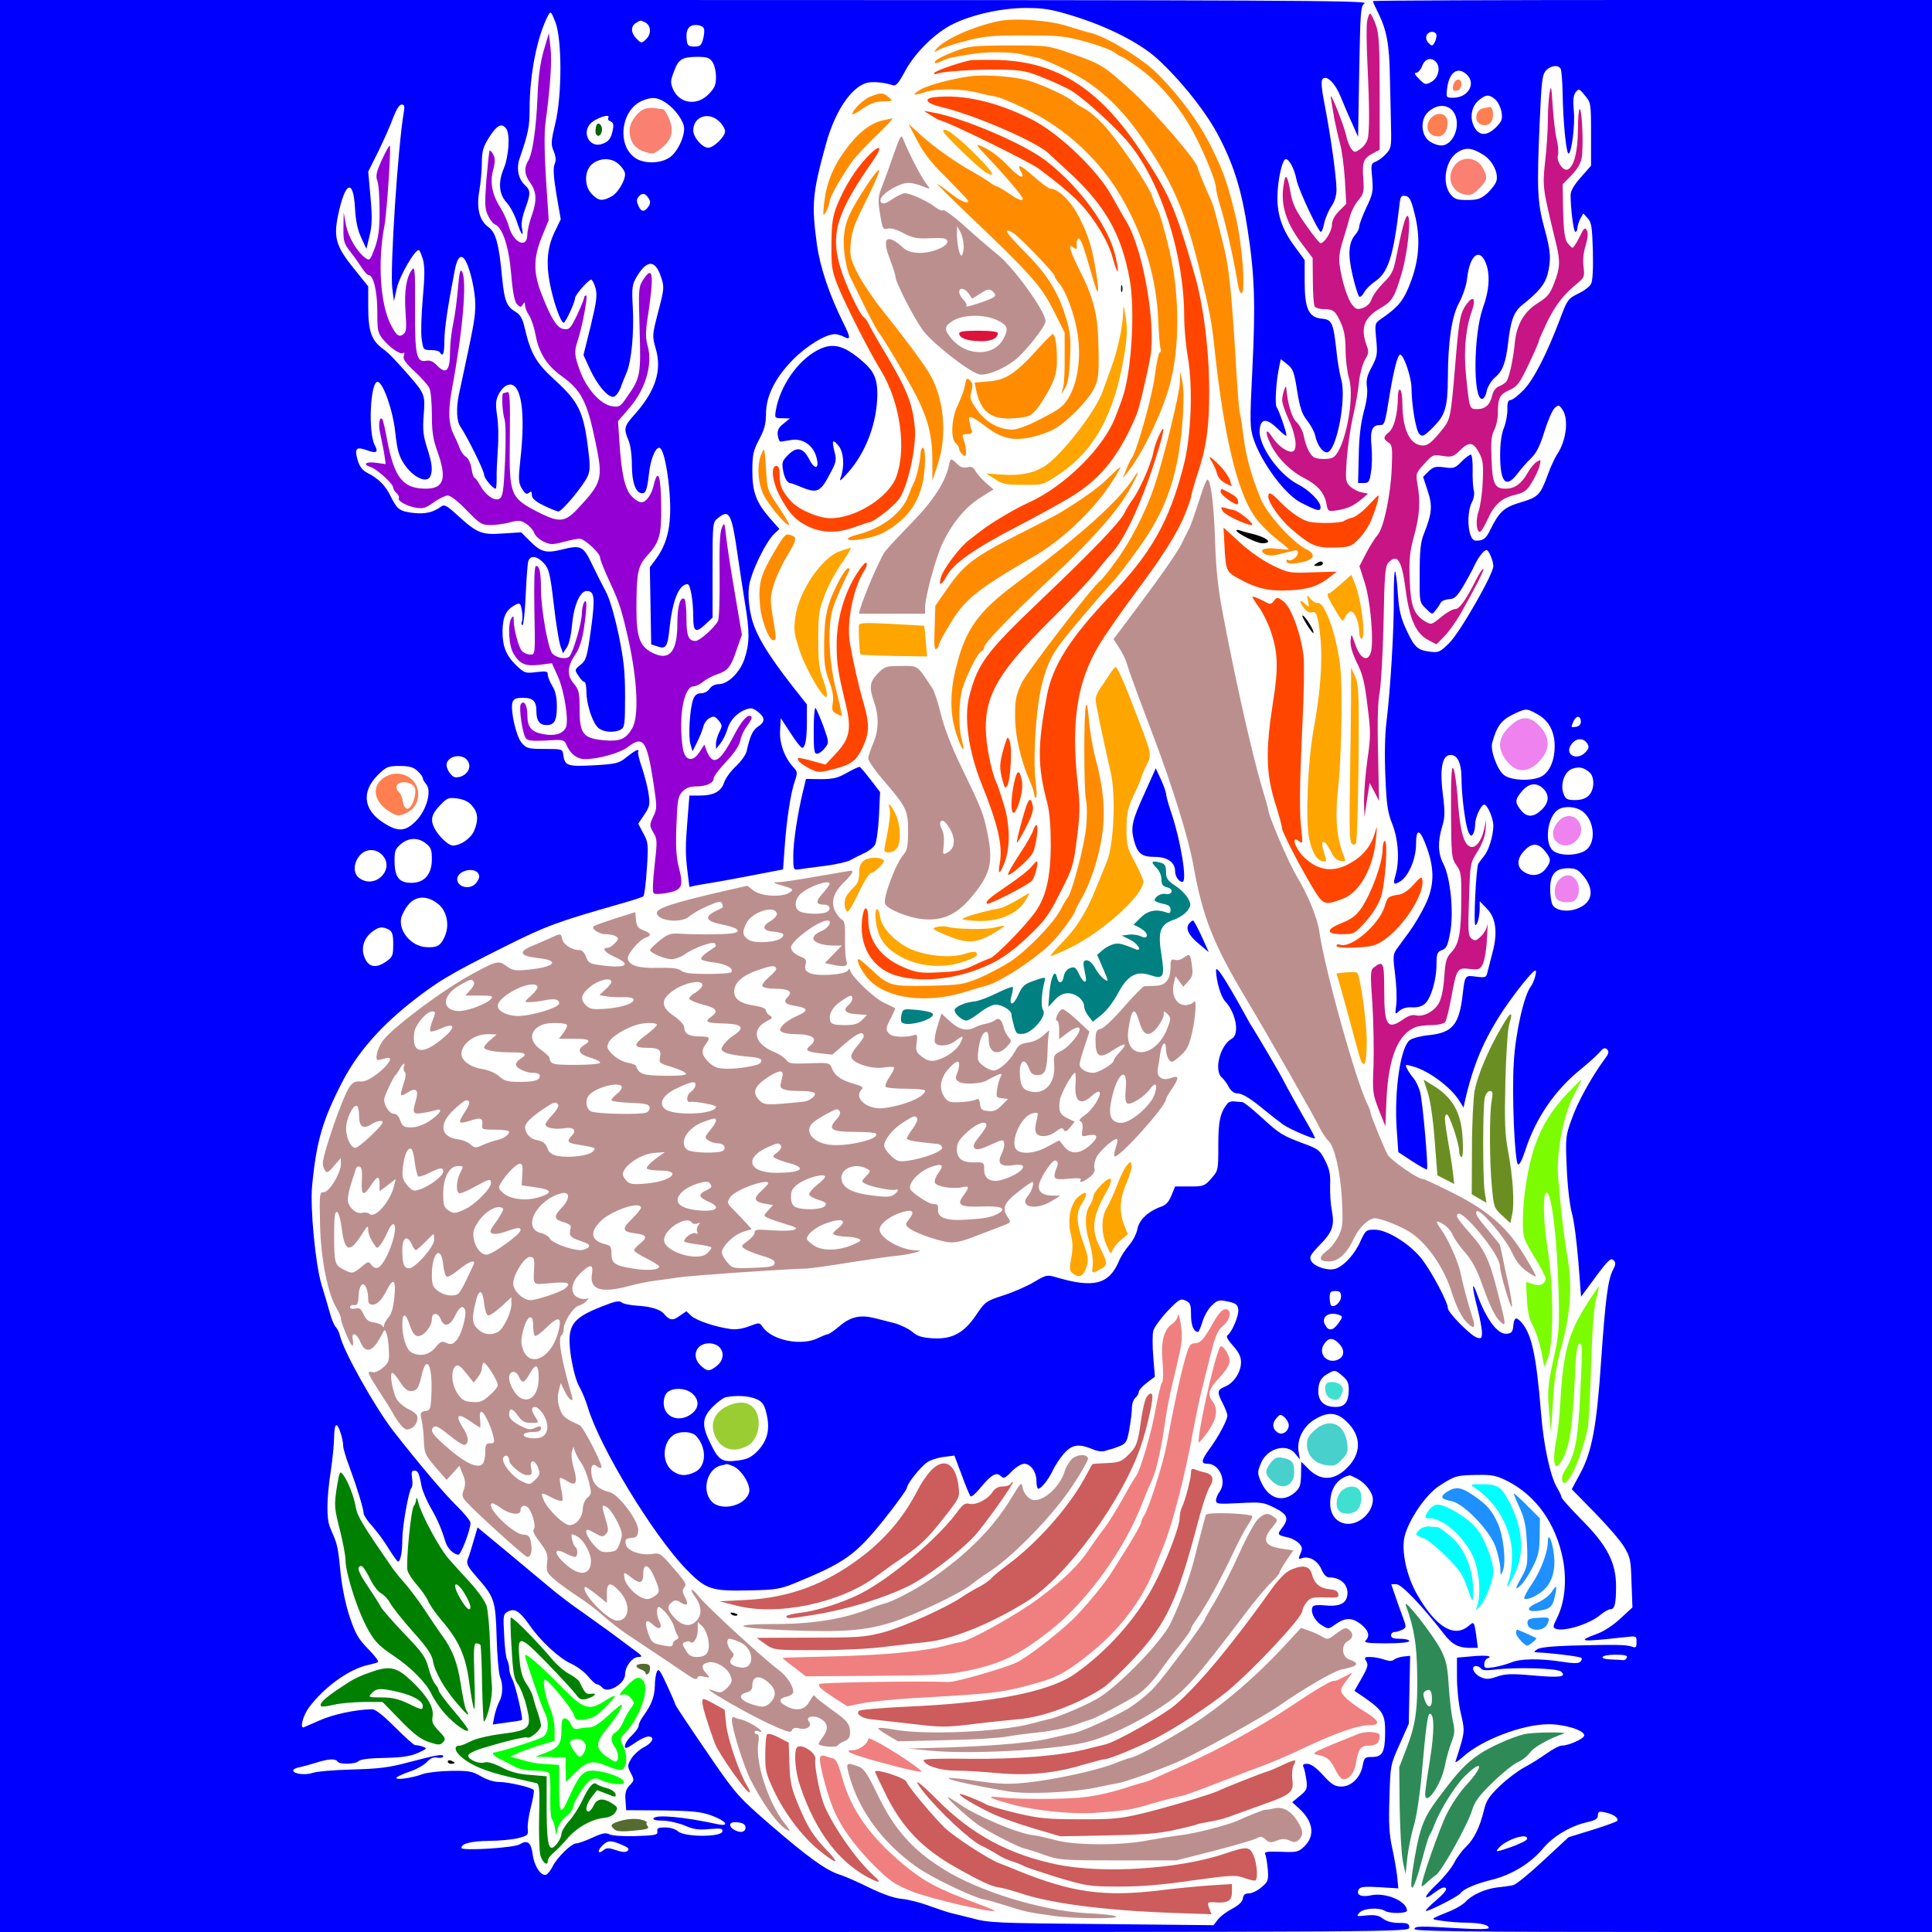 <?xml version="1.0" encoding="UTF-8" standalone="no"?>
<svg
   xmlns:dc="http://purl.org/dc/elements/1.1/"
   xmlns:cc="http://creativecommons.org/ns#"
   xmlns:rdf="http://www.w3.org/1999/02/22-rdf-syntax-ns#"
   xmlns:svg="http://www.w3.org/2000/svg"
   xmlns="http://www.w3.org/2000/svg"
   xmlns:sodipodi="http://sodipodi.sourceforge.net/DTD/sodipodi-0.dtd"
   xmlns:inkscape="http://www.inkscape.org/namespaces/inkscape"
   version="1.0"
   width="850pt"
   height="850pt"
   viewBox="0 0 850 850"
   preserveAspectRatio="xMidYMid meet"
   id="svg294"
   sodipodi:docname="20.svg"
   inkscape:version="0.92.2 5c3e80d, 2017-08-06">
  <defs
     id="defs298" />
  <sodipodi:namedview
     pagecolor="#ffffff"
     bordercolor="#666666"
     borderopacity="1"
     objecttolerance="10"
     gridtolerance="10"
     guidetolerance="10"
     inkscape:pageopacity="0"
     inkscape:pageshadow="2"
     inkscape:window-width="1920"
     inkscape:window-height="978"
     id="namedview296"
     showgrid="false"
     showguides="false"
     inkscape:zoom="0.58897835"
     inkscape:cx="801.39479"
     inkscape:cy="796.43254"
     inkscape:window-x="0"
     inkscape:window-y="1"
     inkscape:window-maximized="1"
     inkscape:current-layer="svg294" />
  <g
     transform="translate(0,850) scale(0.1,-0.1)"
     fill="#000000"
     stroke="none"
     id="g292">
    <path
       d="M0 4250 l0 -4250 3100 0 c3093 0 3100 0 3100 20 0 17 -7 20 -46 20 -30 0 -54 7 -70 19 -18 14 -34 17 -71 14 -46 -5 -47 -5 -31 13 19 19 85 23 111 7 20 -13 97 -12 97 1 0 42 -95 82 -160 67 -43 -9 -66 3 -51 28 7 10 28 12 91 8 l82 -5 -5 52 c-3 28 -13 85 -22 126 -13 58 -16 109 -12 220 4 144 4 145 45 236 l40 90 3 150 3 149 -30 -3 c-16 -2 -34 -8 -41 -14 -9 -7 -22 -7 -44 1 -18 6 -45 11 -61 11 -25 0 -27 -2 -17 -19 10 -15 6 -28 -20 -74 l-32 -56 43 -29 c83 -58 93 -75 92 -158 -1 -84 -12 -104 -59 -104 -30 0 -33 -3 -40 -38 -9 -52 -50 -92 -93 -92 -29 0 -43 8 -81 50 -30 33 -54 50 -70 50 -18 0 -22 -4 -15 -17 4 -10 9 -36 12 -57 4 -35 1 -43 -29 -67 l-34 -28 33 -30 c59 -55 68 -116 23 -162 -28 -27 -33 -29 -105 -26 -65 2 -75 0 -69 -13 4 -8 8 -38 11 -66 3 -47 1 -53 -28 -77 -17 -15 -42 -27 -55 -27 -17 0 -25 -6 -27 -23 -2 -14 -18 -29 -46 -44 -23 -12 -52 -33 -63 -47 l-20 -26 -492 5 c-463 4 -497 5 -572 26 -44 11 -88 22 -97 24 -9 2 -50 16 -90 30 -40 15 -95 29 -123 31 -31 3 -83 21 -140 49 -49 24 -109 51 -133 58 -61 21 -135 74 -301 217 -137 119 -152 135 -249 275 -130 190 -172 253 -172 259 0 3 -16 40 -36 83 -30 65 -37 75 -44 58 -5 -11 -9 -39 -9 -62 -1 -47 -15 -83 -48 -129 -13 -17 -23 -37 -23 -46 0 -8 -13 -27 -30 -43 -27 -25 -40 -55 -24 -55 3 0 22 11 42 25 20 14 45 25 54 25 31 0 20 -27 -19 -47 -21 -11 -46 -34 -56 -51 -17 -29 -17 -33 -2 -62 16 -31 16 -33 -5 -55 -16 -17 -21 -33 -18 -66 l3 -43 160 -1 c131 -2 170 -6 214 -22 64 -23 85 -50 30 -39 -152 33 -273 44 -284 26 -4 -6 12 -10 40 -10 25 0 69 -10 96 -21 39 -17 62 -21 110 -16 52 4 60 3 57 -11 -5 -25 -167 -25 -195 1 -11 10 -35 17 -57 17 -30 0 -36 -3 -34 -17 3 -16 -8 -18 -94 -21 -56 -2 -106 2 -117 8 -16 8 -32 5 -75 -15 -30 -14 -62 -25 -70 -25 -22 0 -83 -60 -104 -100 -9 -19 -22 -35 -29 -38 -23 -7 -52 37 -59 87 -7 55 -23 68 -57 47 -25 -16 -257 -30 -257 -16 0 19 42 30 122 31 46 0 103 6 128 12 42 11 45 14 42 41 -2 16 4 59 14 97 10 38 15 71 12 74 -11 12 -113 35 -151 35 -23 0 -56 10 -81 25 -37 22 -54 25 -132 24 -48 -1 -104 -7 -124 -14 -47 -18 -123 -28 -116 -16 4 5 30 17 59 27 28 9 62 28 75 42 16 17 30 23 48 19 13 -2 24 0 24 6 0 11 -26 7 -155 -27 -81 -22 -128 -28 -245 -31 -80 -2 -159 -9 -175 -15 -30 -11 -85 -5 -85 11 0 5 12 11 28 14 15 3 48 12 73 20 54 17 85 19 94 5 9 -14 79 -12 93 2 8 8 50 13 115 14 78 2 112 7 146 22 41 19 42 20 20 28 -13 4 -28 7 -32 6 -5 -1 -44 34 -88 78 -53 53 -87 80 -102 80 -72 -1 -174 -23 -233 -50 -37 -16 -68 -30 -70 -30 -15 0 1 54 24 86 67 91 178 171 262 189 19 4 39 10 43 12 5 3 -14 29 -43 58 -43 44 -56 66 -81 140 -18 53 -33 127 -40 189 -10 103 -14 126 -28 161 -5 11 -14 33 -20 48 -15 38 -14 125 4 243 8 54 15 123 15 152 0 28 4 52 10 52 10 0 30 -62 30 -93 0 -10 13 -53 29 -95 31 -84 61 -182 61 -201 0 -7 17 -33 39 -57 21 -24 54 -68 72 -99 19 -30 37 -55 40 -55 11 0 19 42 19 97 0 58 28 213 40 227 5 4 6 24 3 42 -4 27 -2 34 10 34 16 0 21 -10 32 -70 4 -19 21 -60 38 -90 31 -53 48 -92 67 -154 9 -29 36 -55 57 -56 11 0 53 109 53 140 0 8 -27 42 -61 75 -56 55 -166 185 -280 331 -81 106 -215 344 -233 416 -3 15 -12 33 -19 40 -7 7 -19 36 -26 63 -8 28 -24 84 -37 125 -26 88 -50 335 -41 431 19 199 46 291 135 463 64 122 156 229 289 337 123 98 177 131 423 254 188 94 231 109 514 190 50 14 93 28 97 32 4 5 11 59 15 122 7 107 6 116 -16 155 l-22 42 26 39 c24 35 26 46 20 89 -3 27 -17 80 -29 117 -13 37 -21 70 -17 73 3 3 1 6 -4 6 -5 0 -26 -14 -46 -30 -34 -28 -44 -31 -145 -37 -117 -6 -128 -3 -135 47 -3 24 -5 25 -81 25 -73 0 -80 2 -102 27 -24 28 -51 145 -40 179 5 14 16 19 44 19 46 0 61 -14 61 -60 0 -41 14 -60 45 -60 34 0 45 20 45 82 0 40 -6 68 -20 90 -11 18 -20 41 -20 50 0 15 -7 16 -51 11 -47 -6 -52 -4 -86 28 -47 45 -63 86 -62 157 2 61 16 89 56 111 20 10 23 8 29 -24 3 -19 4 -42 0 -50 -3 -8 -2 -15 3 -15 4 0 11 60 14 133 3 72 8 140 12 150 10 25 38 21 67 -10 23 -25 28 -43 44 -178 9 -82 23 -166 29 -185 l12 -34 17 26 c10 15 19 56 23 100 7 83 35 148 64 148 35 0 38 -29 19 -169 -17 -123 -21 -136 -46 -156 -26 -21 -27 -22 -9 -48 9 -15 21 -27 26 -27 5 0 9 -19 9 -43 0 -56 27 -137 52 -159 23 -20 69 -23 99 -8 17 10 19 22 19 145 0 110 -5 160 -29 276 -19 88 -40 158 -56 187 -14 26 -41 79 -60 119 -39 82 -49 86 -134 65 -69 -17 -91 -11 -139 37 l-39 39 -79 -5 c-95 -7 -114 1 -199 78 -48 44 -60 51 -73 41 -36 -26 -69 -34 -120 -29 -63 7 -74 15 -102 71 -23 49 -54 80 -101 104 -25 13 -36 27 -46 59 -14 51 -6 59 42 42 41 -15 51 -9 34 22 -30 56 -20 279 12 279 24 0 68 -126 78 -222 9 -81 16 -104 40 -141 40 -59 101 -86 115 -51 10 27 7 56 -15 124 -17 53 -20 80 -15 143 7 88 5 95 -62 172 -76 86 -89 99 -122 124 -46 35 -60 76 -60 181 l0 90 -61 76 c-80 98 -92 138 -72 235 31 151 68 167 75 31 3 -53 11 -93 27 -127 l23 -50 14 58 c11 46 12 83 4 170 l-10 112 45 90 c24 50 54 116 65 148 14 36 27 57 37 57 13 0 14 -7 9 -37 -25 -146 -61 -688 -50 -772 l7 -56 13 58 c12 52 77 166 96 167 4 0 12 -19 19 -42 8 -32 8 -74 -1 -171 -6 -70 -9 -150 -5 -177 7 -49 8 -50 40 -50 19 0 37 -4 40 -10 14 -22 20 -7 20 53 1 56 14 142 46 310 12 60 30 73 49 36 20 -37 41 -133 41 -187 0 -53 -4 -79 -42 -257 -12 -55 -25 -118 -30 -140 -13 -63 -10 -119 7 -143 29 -42 104 -193 104 -211 0 -15 38 -61 51 -61 2 0 4 19 4 43 -1 23 2 80 5 127 4 47 3 114 -3 151 -8 56 -6 70 10 100 13 22 28 35 44 37 53 6 72 -125 48 -333 -9 -85 -8 -98 7 -125 14 -22 21 -27 31 -18 10 8 13 6 13 -10 0 -14 15 -28 52 -46 29 -14 58 -26 65 -26 16 0 112 116 129 156 11 26 11 50 -1 139 -19 144 -42 191 -144 283 -83 76 -106 115 -134 235 -8 35 -18 52 -37 64 -41 24 -51 48 -61 152 -13 145 -28 199 -59 221 -41 29 -55 84 -41 162 6 36 11 91 11 124 0 48 6 68 30 107 36 57 57 68 77 41 18 -23 12 -121 -11 -176 -25 -59 -21 -112 12 -148 16 -17 36 -55 46 -85 18 -57 32 -75 22 -27 -4 16 2 49 14 82 25 68 25 82 0 105 -29 26 -39 73 -25 115 40 116 45 143 45 222 0 152 34 321 82 411 10 19 13 17 31 -29 30 -75 30 -325 0 -447 -19 -80 -20 -92 -7 -122 10 -25 11 -41 4 -57 -7 -17 -5 -54 8 -133 l19 -110 -29 -60 c-33 -71 -37 -145 -13 -250 18 -77 44 -145 55 -145 8 0 50 91 50 109 0 13 59 81 71 81 4 0 13 -17 19 -37 8 -32 5 -58 -21 -166 l-32 -129 28 -61 c34 -74 84 -131 107 -122 9 4 21 21 28 38 6 18 18 47 26 66 22 50 34 176 28 289 -5 89 -3 100 18 136 45 75 82 74 107 -5 14 -41 13 -51 -13 -150 -27 -104 -27 -107 -11 -163 28 -95 -1 -185 -90 -286 -50 -56 -52 -64 -30 -117 9 -20 15 -66 15 -110 0 -75 17 -123 45 -123 17 0 22 16 31 92 7 59 27 108 44 108 14 0 29 -54 40 -140 20 -170 6 -265 -51 -345 l-30 -41 3 -169 3 -170 28 -9 c36 -13 44 -1 52 74 13 128 42 200 80 200 12 0 25 -71 25 -145 0 -64 11 -71 51 -34 l34 32 0 209 c0 208 0 210 24 229 49 40 60 22 86 -161 8 -58 23 -152 32 -210 22 -129 21 -180 -1 -247 -20 -61 -73 -113 -114 -113 -16 0 -32 -8 -40 -20 -7 -11 -23 -20 -37 -20 -18 0 -28 -8 -35 -26 -15 -39 -23 -164 -12 -199 l9 -30 20 40 c11 22 23 52 27 67 3 15 16 33 28 39 18 10 24 8 40 -11 16 -20 16 -24 3 -50 -8 -16 -15 -39 -15 -52 l0 -23 20 25 c11 14 24 41 30 61 11 40 42 73 82 88 22 8 31 6 52 -10 33 -26 33 -44 2 -65 -24 -15 -36 -41 -51 -108 -3 -16 -25 -46 -47 -67 -23 -21 -46 -53 -52 -71 -13 -40 -46 -58 -107 -58 l-46 0 -8 -102 c-10 -123 -10 -153 0 -236 l8 -64 31 7 c17 3 47 8 66 11 19 3 98 17 175 32 l140 27 7 95 c8 120 27 244 45 294 12 36 12 41 -6 60 -40 44 -62 105 -59 162 l3 55 43 -66 c23 -36 46 -65 51 -65 14 0 21 39 21 118 l0 73 -61 77 c-117 150 -168 236 -185 315 -10 46 -13 91 -9 125 7 60 73 197 111 233 l23 22 -39 44 c-63 72 -80 117 -80 211 0 72 4 89 30 139 23 43 30 69 30 112 0 78 40 159 119 239 60 61 144 112 184 112 10 0 27 -5 39 -11 31 -17 31 -5 0 57 -63 126 -104 248 -118 349 -24 177 -20 224 40 442 40 145 112 251 181 269 25 6 73 2 110 -10 17 -6 26 4 58 63 44 81 133 168 211 206 87 42 211 69 316 70 80 0 113 -5 205 -33 155 -47 297 -119 375 -189 106 -96 224 -245 277 -352 64 -125 97 -235 122 -401 31 -200 35 -328 21 -611 -12 -239 -11 -260 5 -310 35 -105 139 -245 208 -280 72 -37 87 -41 87 -20 0 25 -51 76 -101 101 -83 43 -173 171 -167 238 4 52 30 54 79 6 21 -21 39 -35 39 -30 0 15 -33 111 -43 124 -9 12 -3 112 11 179 l7 33 29 -23 c25 -20 30 -34 43 -117 12 -74 21 -101 43 -129 16 -20 32 -49 36 -66 9 -43 32 -75 52 -75 41 0 87 235 63 320 -7 25 -17 81 -21 125 -14 126 -20 139 -64 143 -58 5 -76 43 -76 163 l0 95 -45 61 c-52 70 -75 135 -75 212 0 74 21 171 37 171 15 0 38 -43 47 -90 7 -41 96 -230 107 -230 5 0 11 17 15 38 4 20 18 53 30 72 16 22 24 49 24 76 0 52 -24 227 -51 368 -15 75 -18 111 -10 119 18 18 55 -18 80 -80 13 -32 35 -84 50 -116 l26 -59 5 287 c5 269 6 288 24 301 17 12 -390 14 -2992 14 l-3012 0 0 -4250z m2841 4150 c24 -14 25 -52 0 -74 -18 -17 -20 -17 -40 3 -26 26 -27 56 -3 70 21 13 20 13 43 1z m256 -26 c3 -8 1 -29 -4 -47 -7 -27 -14 -32 -38 -32 -24 0 -31 5 -33 24 -7 47 6 71 39 71 18 0 32 -6 36 -16z m37 -146 c9 -12 16 -42 16 -66 0 -37 -6 -50 -34 -78 -52 -52 -129 -39 -156 26 -11 26 -10 37 5 75 20 55 35 64 102 65 42 0 55 -4 67 -22z m-203 -181 c41 -28 79 -82 79 -113 0 -41 -31 -104 -63 -126 -41 -29 -116 -30 -155 -1 -79 58 -59 209 32 249 44 19 68 17 107 -9z m-255 -66 c-3 -5 1 -12 10 -15 12 -5 15 -14 10 -38 -8 -40 -20 -54 -53 -63 -48 -12 -81 45 -49 87 19 26 96 53 82 29z m489 -16 c14 -13 25 -32 25 -43 0 -23 -50 -72 -74 -72 -26 0 -66 46 -66 76 0 62 69 85 115 39z m-440 -190 c14 -13 25 -31 25 -41 0 -31 -33 -85 -61 -99 -39 -21 -56 -19 -84 10 -36 35 -35 105 1 134 37 29 89 27 119 -4z m129 -148 c8 -12 8 -22 0 -34 -17 -27 -33 -27 -45 1 -9 20 -9 29 1 41 15 18 29 16 44 -8z m-794 -2478 c17 -31 -12 -69 -54 -69 -21 0 -48 43 -40 64 14 36 76 40 94 5z m-223 -41 c13 -12 23 -26 23 -31 0 -6 7 -18 15 -27 26 -29 1 -116 -45 -162 -46 -47 -79 -49 -141 -9 -90 56 -100 137 -28 210 39 38 45 41 97 41 43 0 61 -5 79 -22z m240 -153 c26 -30 29 -62 9 -110 -15 -34 -59 -65 -94 -65 -19 0 -62 40 -81 77 -18 36 -13 60 24 99 32 34 38 36 77 31 29 -4 50 -14 65 -32z m-203 -166 c22 -17 26 -28 26 -69 0 -64 -30 -101 -83 -104 -58 -2 -79 20 -81 88 -1 52 2 60 27 82 34 29 76 31 111 3z m-194 -49 c61 -61 -27 -154 -98 -104 -28 19 -29 63 -1 98 25 32 70 35 99 6z m428 -93 c2 -8 -6 -25 -17 -36 -25 -25 -74 -15 -79 16 -7 45 88 65 96 20z m-183 -122 c42 -31 55 -97 30 -149 -18 -38 -33 -46 -81 -43 -65 4 -121 71 -109 128 4 16 18 43 32 59 32 39 82 41 128 5z m-214 -115 c15 -9 19 -22 19 -65 0 -48 -3 -56 -29 -74 -50 -36 -85 -26 -101 28 -11 39 6 80 42 105 26 19 42 20 69 6z m1569 -3951 c0 -22 -28 -25 -55 -6 -25 19 -12 35 25 29 21 -3 30 -10 30 -23z m-545 -75 c27 -11 35 -18 27 -26 -8 -8 -22 -8 -51 2 -33 11 -43 11 -56 0 -24 -20 -29 -4 -6 19 25 25 37 26 86 5z"
       id="path4"
       style="fill:#0000ff" />
    <path
       d="M2843 8023 c-33 -7 -73 -59 -73 -96 0 -49 21 -79 64 -94 37 -12 41 -12 71 11 50 38 61 75 40 131 -10 25 -23 45 -29 45 -6 0 -20 2 -31 4 -11 2 -30 2 -42 -1z"
       id="path6"
       style="fill:#fa8072" />
    <path
       d="M2627 7953 c-4 -3 -7 -17 -7 -30 0 -28 23 -27 28 1 4 20 -11 40 -21 29z"
       id="path8"
       style="fill:#006400" />
    <path
       d="M1693 5081 c-62 -39 -51 -110 26 -155 27 -16 36 -16 62 -6 38 16 59 46 59 87 0 71 -83 114 -147 74z m130 -43 c15 -23 -11 -100 -32 -96 -9 2 -17 16 -19 33 -2 17 -10 35 -18 41 -8 7 -12 19 -8 28 8 22 63 18 77 -6z"
       id="path10"
       style="fill:#ff7f50" />
    <path
       d="M6040 8495 c0 -3 11 -27 24 -53 37 -75 49 -138 51 -282 2 -74 4 -175 5 -223 2 -81 0 -91 -22 -114 -12 -14 -33 -29 -45 -34 -21 -8 -22 -13 -16 -72 5 -58 3 -71 -26 -131 -17 -36 -31 -74 -31 -83 0 -9 -7 -24 -16 -34 -31 -34 -35 -88 -13 -181 11 -48 25 -90 29 -93 5 -3 15 5 22 19 7 14 29 35 48 48 58 39 81 113 107 336 4 37 7 43 26 40 17 -2 25 -16 38 -68 29 -106 25 -203 -12 -304 -32 -87 -53 -114 -134 -170 -26 -18 -27 -20 -20 -90 6 -65 4 -75 -20 -121 -21 -38 -25 -58 -21 -87 4 -24 -1 -64 -14 -110 -13 -50 -21 -111 -22 -193 l-3 -120 25 0 c22 0 26 5 32 50 5 28 5 78 2 113 -7 67 3 92 37 92 21 0 22 3 44 140 18 107 35 170 45 170 16 0 50 -101 50 -147 1 -78 19 -187 35 -203 13 -13 21 -9 61 31 53 54 63 86 64 219 1 160 17 268 49 327 17 32 33 78 36 111 12 99 53 133 81 67 21 -50 17 -121 -12 -200 -41 -116 -44 -400 -4 -400 8 0 17 14 21 35 4 19 20 45 37 60 33 27 47 66 57 150 11 99 25 138 62 168 72 57 100 91 112 136 16 66 14 100 -15 205 -30 110 -33 170 -20 463 8 182 11 210 28 228 21 22 53 26 64 8 4 -6 8 -57 9 -112 2 -118 15 -255 25 -261 13 -8 31 126 24 188 -4 45 -2 67 8 81 14 17 16 17 41 -14 26 -31 27 -34 27 -170 l0 -139 -45 -51 c-30 -34 -45 -60 -45 -78 0 -61 13 -162 21 -162 5 0 9 8 9 18 1 9 6 27 13 40 l13 23 20 -22 c16 -18 19 -39 22 -144 2 -78 -1 -131 -8 -144 -6 -12 -31 -31 -57 -43 -44 -22 -48 -27 -80 -113 -59 -155 -116 -266 -160 -311 -23 -24 -49 -44 -57 -44 -11 0 -15 -11 -14 -42 0 -24 -7 -60 -16 -82 -10 -24 -16 -67 -16 -118 0 -122 26 -149 77 -81 15 20 42 51 60 68 22 21 39 54 58 117 15 48 35 94 45 103 17 15 19 15 34 -7 29 -41 17 -138 -24 -198 -9 -14 -27 -52 -39 -85 -34 -93 -43 -102 -120 -125 -75 -22 -95 -41 -136 -124 -15 -31 -27 -42 -48 -44 -21 -3 -29 2 -37 23 -15 39 -12 112 6 146 9 17 12 39 8 51 -3 12 -6 52 -5 90 1 37 -3 68 -8 68 -5 0 -24 -14 -41 -31 -28 -29 -35 -31 -76 -25 -39 5 -48 2 -69 -18 l-24 -24 20 -61 c22 -66 20 -98 -17 -191 -14 -34 -18 -75 -18 -172 -1 -127 -1 -128 27 -155 28 -28 28 -28 43 -8 9 11 19 26 23 34 5 8 21 14 37 15 23 1 34 11 61 56 18 30 40 71 49 90 17 37 42 70 54 70 10 0 30 -47 30 -71 0 -35 -147 -292 -194 -338 -41 -41 -48 -43 -86 -38 -54 7 -67 19 -103 97 -24 52 -32 84 -37 157 -3 51 -9 95 -12 99 -4 3 -6 -47 -6 -113 2 -133 -15 -412 -32 -548 -7 -56 -9 -147 -5 -240 5 -125 10 -160 31 -212 26 -66 32 -160 14 -222 -12 -42 -9 -46 20 -29 37 22 70 100 70 164 0 74 18 68 48 -17 34 -94 32 -168 -7 -249 -17 -36 -49 -90 -71 -120 -22 -30 -48 -65 -57 -78 -14 -21 -15 -34 -5 -110 6 -48 8 -107 5 -132 -6 -45 -6 -45 14 -27 13 11 33 17 56 15 24 -1 43 4 57 17 26 24 50 105 50 172 0 47 3 55 24 63 20 7 26 20 37 82 15 90 0 238 -31 298 -24 46 -25 97 -5 164 12 40 13 63 3 140 -14 110 -4 169 29 174 34 5 53 -33 53 -105 0 -76 18 -211 32 -237 8 -15 12 -16 19 -5 5 8 9 27 9 42 0 31 26 87 40 87 14 0 40 -60 40 -93 0 -42 -20 -108 -40 -132 -9 -11 -21 -27 -26 -35 -10 -17 -22 -270 -13 -270 9 0 19 39 19 75 l0 30 31 -32 c40 -39 49 -106 26 -191 -8 -31 -18 -70 -22 -86 -6 -27 -8 -28 -50 -23 -50 7 -50 7 -60 -79 -15 -131 -44 -167 -146 -178 -34 -3 -73 -13 -85 -21 -42 -27 -71 -224 -59 -395 l7 -99 61 -40 c34 -22 63 -38 65 -36 7 7 -19 299 -30 340 -6 22 -19 49 -28 60 -10 11 -23 30 -29 42 -10 21 -10 21 26 11 69 -19 166 -91 204 -152 l18 -29 6 29 c37 161 83 270 169 400 57 84 129 174 141 174 9 0 -7 -54 -20 -70 -30 -38 -68 -206 -75 -335 -9 -141 4 -433 18 -447 6 -6 18 17 32 59 46 143 130 266 245 359 33 27 70 60 82 74 17 20 24 22 34 13 9 -10 7 -19 -13 -45 -55 -75 -118 -188 -143 -261 -27 -74 -28 -83 -22 -215 3 -79 13 -162 22 -197 10 -33 22 -130 29 -215 l12 -155 64 87 c54 73 67 85 78 74 12 -11 11 -18 -2 -44 -22 -42 -33 -129 -52 -402 -19 -283 -40 -398 -92 -493 l-37 -69 100 -102 c55 -56 114 -124 130 -151 28 -46 30 -59 33 -159 l4 -108 -52 -48 c-28 -27 -72 -56 -98 -66 -100 -37 -83 -39 116 -17 52 6 52 6 52 -22 0 -24 -3 -26 -22 -19 -25 8 -69 9 -266 4 -88 -3 -139 -8 -150 -17 -16 -11 -15 -12 3 -13 66 -3 186 -18 192 -24 4 -3 2 -11 -4 -17 -8 -8 -31 -8 -81 0 -96 15 -183 14 -223 -3 -19 -8 -53 -17 -76 -21 -39 -6 -43 -5 -43 13 0 11 6 22 13 25 30 11 -5 16 -66 10 l-67 -6 0 -86 c0 -47 7 -119 17 -159 16 -68 16 -78 2 -130 -9 -32 -20 -66 -24 -77 -6 -14 4 -8 33 17 81 73 259 141 372 142 71 1 160 -26 160 -49 0 -14 -68 -45 -99 -45 -10 0 -41 -16 -67 -35 -27 -19 -71 -47 -98 -61 -28 -15 -76 -51 -107 -81 -47 -45 -60 -64 -70 -106 -18 -76 -44 -128 -79 -162 -18 -17 -41 -48 -52 -70 -11 -22 -45 -64 -75 -93 -61 -57 -66 -81 -8 -36 23 17 39 24 46 17 6 -6 -8 -24 -41 -52 -28 -24 -49 -45 -47 -48 6 -6 144 64 152 77 11 18 68 43 143 61 85 22 167 72 220 136 44 53 119 98 190 115 41 9 52 16 52 31 0 17 5 19 32 13 35 -7 60 -24 53 -37 -3 -4 -52 -22 -110 -40 l-104 -32 -111 -103 c-61 -57 -121 -106 -133 -108 -12 -3 -43 -7 -70 -10 -52 -6 -113 -33 -140 -64 -10 -10 -37 -27 -60 -37 -101 -41 -97 -38 -42 -46 28 -4 75 -8 105 -8 65 -1 100 -10 100 -23 0 -6 -46 -7 -127 -2 -183 11 -196 10 -200 -3 -4 -10 228 -13 1136 -13 l1141 0 0 4250 0 4250 -1230 0 c-676 0 -1230 -2 -1230 -5z m280 -152 c0 -10 -5 -25 -10 -33 -8 -13 -11 -13 -25 1 -9 9 -13 23 -9 32 8 23 44 22 44 0z m-1 -117 c20 -24 9 -69 -21 -86 -26 -14 -29 -14 -55 13 -19 19 -23 27 -12 27 8 0 20 14 26 30 12 33 42 40 62 16z m133 -53 c44 -39 8 -103 -58 -103 -32 0 -32 0 -27 43 9 69 46 96 85 60z m126 -110 c12 -10 24 -35 28 -55 5 -33 2 -41 -24 -68 -39 -38 -72 -39 -94 -2 -23 40 -16 91 16 119 32 28 47 29 74 6z m-183 -56 c36 -52 1 -147 -54 -147 -16 0 -40 9 -55 21 -35 28 -37 95 -3 126 39 36 87 36 112 0z m131 -188 c39 -24 67 -79 58 -114 -3 -13 -22 -38 -40 -55 -29 -25 -43 -30 -89 -30 -46 0 -56 4 -74 26 -39 50 -21 152 33 185 35 22 63 19 112 -12z m239 -2462 c49 -27 75 -76 75 -140 0 -60 -20 -108 -53 -130 -38 -25 -136 -23 -170 3 -30 24 -61 109 -52 142 20 72 39 98 88 123 62 30 62 30 112 2z m190 -33 c0 -12 -8 -20 -23 -22 -21 -3 -21 -2 -10 23 13 29 33 28 33 -1z m29 -96 c8 -13 6 -22 -8 -37 -35 -38 -90 -15 -67 27 19 35 56 40 75 10z m9 -126 c24 -21 22 -77 -3 -102 -13 -13 -33 -20 -60 -20 -35 0 -42 4 -51 28 -16 41 4 98 39 110 30 10 49 6 75 -16z m-203 -72 c28 -28 25 -62 -8 -93 -35 -34 -65 -34 -91 -1 -27 34 -26 46 5 83 30 36 65 40 94 11z m173 -100 c56 -44 60 -147 7 -175 -43 -22 -115 -20 -140 5 -37 37 -20 152 27 179 29 17 78 12 106 -9z m-163 -178 c25 -31 25 -43 -1 -76 -24 -30 -63 -34 -97 -10 -31 21 -28 60 7 94 33 34 61 31 91 -8z m164 -103 c52 -61 44 -119 -21 -145 -44 -19 -99 -11 -113 16 -5 10 -10 41 -10 69 0 65 23 91 79 91 32 0 44 -6 65 -31z m194 -3441 c-3 -7 -10 -13 -16 -12 -7 1 -30 2 -52 3 -62 2 -47 21 16 21 40 0 55 -3 52 -12z m-642 -49 c4 -8 24 -9 58 -5 93 12 279 7 295 -9 24 -23 -5 -27 -128 -16 -92 8 -120 7 -156 -6 -37 -12 -48 -12 -72 -1 -30 14 -44 48 -19 48 8 0 18 -5 22 -11z m202 -751 c-2 -6 -35 -22 -72 -35 -68 -23 -69 -23 -50 -1 34 37 132 67 122 36z"
       id="path12"
       style="fill:#0000ff" />
    <path
       d="M6395 8129 c-8 -25 -1 -34 20 -26 19 8 20 47 1 47 -8 0 -18 -9 -21 -21z"
       id="path14"
       style="fill:#ff7f50" />
    <path
       d="M6524 8023 c-25 -5 -38 -41 -22 -60 19 -23 57 -16 64 12 7 27 0 56 -13 54 -4 -1 -18 -4 -29 -6z"
       id="path16"
       style="fill:#ff7f50" />
    <path
       d="M6297 7982 c-32 -35 -16 -82 30 -82 27 0 45 31 41 68 -4 34 -45 42 -71 14z"
       id="path18"
       style="fill:#ff7f50" />
    <path
       d="M6401 7774 c-40 -51 -17 -118 44 -130 26 -5 36 0 63 27 36 37 38 48 17 88 -25 50 -91 57 -124 15z"
       id="path20"
       style="fill:#fa8072" />
    <path
       d="M6639 5301 c-45 -45 -51 -87 -20 -135 44 -67 99 -72 153 -16 52 56 49 112 -8 165 -40 37 -78 33 -125 -14z"
       id="path22"
       style="fill:#ee82ee" />
    <path
       d="M6860 4890 c-29 -29 -36 -67 -15 -90 51 -57 143 21 101 85 -20 31 -58 33 -86 5z"
       id="path24"
       style="fill:#ee82ee" />
    <path
       d="M6860 4630 c-22 -22 -27 -69 -8 -88 13 -13 57 -16 75 -4 21 14 26 60 9 87 -20 30 -49 32 -76 5z"
       id="path26"
       style="fill:#ee82ee" />
    <path
       d="M6015 8407 c-4 -19 -3 -101 1 -183 9 -187 10 -301 1 -336 -4 -15 -19 -35 -33 -44 -23 -16 -26 -16 -39 2 -8 10 -17 34 -21 52 -9 47 -76 214 -69 172 3 -19 10 -60 15 -90 6 -30 17 -80 25 -110 9 -30 18 -103 22 -161 l6 -106 -32 -32 c-20 -20 -31 -42 -31 -60 0 -28 -33 -81 -50 -81 -5 0 -34 36 -65 81 -45 64 -59 93 -67 142 -15 83 -24 90 -32 23 -11 -81 14 -157 77 -242 l52 -69 1 -100 c0 -56 4 -107 8 -113 4 -7 22 -12 39 -12 43 0 53 -8 76 -60 15 -32 21 -67 21 -120 0 -41 7 -97 15 -124 27 -88 -19 -315 -69 -348 -14 -9 -59 -10 -81 -2 -20 8 -40 48 -49 97 -4 20 -18 47 -32 60 -21 20 -39 81 -45 152 -1 18 -18 -30 -18 -54 -1 -13 13 -53 29 -88 30 -63 39 -126 20 -138 -18 -11 -64 19 -90 58 -31 49 -38 31 -10 -27 28 -59 88 -120 149 -150 58 -30 88 -65 97 -113 6 -34 7 -34 48 -28 47 8 70 19 108 50 l27 23 -29 6 c-16 3 -39 15 -51 27 -19 19 -20 27 -14 117 4 54 16 138 27 187 12 50 24 119 27 155 4 36 16 79 26 97 17 27 18 36 7 65 -27 76 -11 120 61 162 53 31 62 47 94 154 27 92 43 252 25 252 -9 0 -24 -55 -52 -195 -10 -49 -20 -67 -54 -100 -22 -22 -45 -53 -51 -70 -6 -19 -20 -33 -39 -40 -24 -8 -31 -6 -46 13 -21 25 -47 107 -56 175 -5 31 0 64 14 108 11 35 25 83 31 106 6 23 23 56 38 73 23 28 25 37 21 94 -6 72 1 90 42 111 l30 16 0 250 c0 213 -3 259 -17 300 -10 27 -21 49 -25 49 -4 0 -10 -15 -13 -33z"
       id="path28"
       style="fill:#c71585" />
    <path
       d="M4393 8407 c-108 -22 -238 -80 -273 -122 -14 -17 -14 -17 17 -1 18 9 72 26 120 38 73 19 115 23 253 22 149 0 175 -2 265 -27 55 -15 112 -36 127 -47 15 -11 30 -20 34 -20 3 0 34 -20 68 -44 84 -60 160 -144 223 -247 52 -85 123 -251 123 -287 0 -10 11 -56 26 -103 22 -75 58 -237 71 -326 3 -18 10 -33 15 -33 20 0 3 218 -25 335 -37 151 -52 195 -106 305 -55 111 -137 223 -239 326 -65 66 -232 167 -297 180 -11 2 -54 15 -95 28 -80 27 -234 38 -307 23z"
       id="path30"
       style="fill:#ff8c00" />
    <path
       d="M2392 8277 c-15 -53 -24 -115 -27 -200 -6 -143 -22 -253 -41 -284 -19 -31 -17 -60 6 -93 31 -43 33 -79 11 -144 -12 -33 -21 -72 -21 -88 0 -64 -61 -37 -81 35 -6 22 -21 56 -34 77 -40 63 -50 114 -36 170 10 37 10 54 1 70 -6 12 -14 20 -16 17 -2 -2 -8 -60 -14 -127 -8 -107 -7 -129 7 -158 9 -19 22 -36 30 -39 34 -13 62 -98 72 -219 7 -83 15 -122 26 -133 14 -14 17 -14 25 -1 8 13 10 12 10 -3 0 -11 8 -31 18 -45 10 -15 23 -55 29 -89 14 -75 50 -132 113 -177 88 -63 113 -112 150 -291 34 -163 30 -178 -81 -296 -52 -55 -78 -58 -158 -19 -139 70 -141 76 -138 334 2 168 0 205 -11 201 -8 -3 -16 -5 -18 -5 -8 0 -4 -87 6 -116 5 -17 6 -91 2 -183 -6 -130 -10 -156 -24 -165 -21 -13 -61 14 -86 59 -9 17 -20 32 -25 33 -4 2 -10 21 -13 43 -4 22 -14 44 -24 49 -9 5 -23 24 -29 42 -7 18 -17 41 -22 50 -26 51 -29 108 -10 210 47 252 66 473 44 513 -8 14 -12 -3 -18 -71 -4 -49 -13 -120 -21 -157 -8 -38 -14 -92 -14 -122 0 -88 -17 -106 -59 -61 -15 15 -29 22 -45 19 -44 -9 -51 22 -50 231 1 163 -1 187 -13 170 -26 -35 -35 -97 -29 -185 5 -70 4 -89 -8 -98 -20 -17 -32 -8 -57 41 -46 90 -58 276 -28 433 11 57 30 347 24 354 -3 2 -18 -26 -35 -62 -24 -54 -28 -71 -20 -92 6 -15 10 -74 10 -132 0 -83 -5 -119 -21 -164 -20 -54 -23 -57 -40 -45 -37 26 -77 93 -87 147 l-10 54 -1 -66 c-1 -59 2 -70 29 -105 17 -21 40 -54 51 -71 12 -18 25 -33 30 -33 22 0 39 -71 39 -161 0 -84 2 -94 26 -123 33 -39 75 -67 88 -59 5 4 7 -1 3 -12 -6 -13 6 -31 47 -69 30 -28 59 -61 65 -73 6 -12 11 -64 11 -117 0 -76 5 -109 25 -164 42 -118 28 -162 -52 -162 -99 0 -137 47 -168 205 -9 50 -19 94 -22 99 -12 19 -20 -19 -11 -58 5 -22 13 -63 18 -90 l7 -48 -43 6 c-45 6 -61 -7 -23 -19 28 -9 99 -74 99 -90 0 -7 7 -18 15 -25 8 -7 12 -16 10 -21 -8 -12 34 -36 76 -43 30 -5 43 -1 77 24 23 16 51 30 62 30 12 0 47 -27 83 -65 58 -60 67 -65 105 -65 23 0 62 5 86 12 38 10 48 9 70 -6 15 -9 31 -27 36 -40 4 -13 23 -30 42 -39 29 -14 39 -14 88 -1 30 8 61 14 70 14 21 0 90 -63 90 -83 0 -8 19 -57 43 -108 43 -93 51 -119 82 -254 40 -182 47 -341 15 -392 -27 -45 -53 -56 -122 -50 -92 8 -108 28 -108 135 0 76 -3 87 -26 115 -31 37 -29 75 9 130 16 24 28 62 36 112 14 96 14 136 1 115 -5 -8 -10 -30 -10 -48 0 -41 -38 -172 -55 -190 -14 -15 -58 -7 -76 14 -18 22 -48 192 -49 276 0 81 -6 108 -22 108 -7 0 -9 -69 -7 -195 4 -195 4 -195 -18 -195 -12 0 -28 7 -36 15 -15 15 -37 96 -37 138 0 18 -2 19 -10 7 -17 -27 -12 -122 10 -157 27 -45 52 -55 114 -48 l54 7 26 -57 c29 -65 50 -199 35 -227 -15 -28 -49 -37 -99 -28 -53 10 -70 30 -70 86 0 43 -16 67 -29 45 -9 -15 8 -132 23 -150 8 -10 30 -12 89 -9 77 5 79 4 90 -21 17 -39 47 -61 81 -61 62 1 154 27 189 54 67 51 83 29 112 -159 16 -106 16 -113 -1 -148 -17 -36 -17 -39 0 -69 18 -29 18 -39 6 -145 -8 -69 -10 -117 -4 -123 5 -5 31 -4 62 2 64 13 70 29 48 114 -11 44 -14 91 -10 184 4 109 7 127 26 147 15 16 33 23 60 23 46 0 78 15 78 36 0 9 25 41 55 73 35 37 57 70 62 92 3 19 17 49 31 67 14 18 22 36 18 39 -15 15 -43 -16 -82 -92 -59 -112 -89 -126 -116 -56 l-9 25 -21 -32 c-25 -40 -55 -42 -69 -4 -6 15 -12 65 -12 112 -2 97 22 180 53 180 10 0 29 9 43 20 14 12 41 26 59 32 50 17 63 32 88 107 l24 68 -32 189 c-18 104 -35 216 -38 249 -7 58 -7 59 -19 31 -8 -20 -11 -84 -9 -209 1 -101 -2 -189 -7 -199 -16 -30 -81 -88 -99 -88 -31 0 -40 22 -40 101 0 43 -4 80 -9 84 -19 11 -31 -34 -31 -110 0 -123 -35 -164 -108 -128 -57 28 -72 68 -72 194 0 158 6 190 48 235 53 58 62 89 61 211 -1 140 -14 179 -33 98 -10 -43 -34 -75 -54 -75 -10 0 -30 12 -44 28 -29 31 -44 99 -53 238 l-6 91 49 57 c71 81 104 191 82 272 -10 34 -10 61 -2 117 31 200 26 245 -19 175 -20 -31 -20 -43 -15 -217 6 -201 4 -212 -55 -297 -30 -44 -34 -46 -68 -41 -49 8 -111 77 -139 155 -25 66 -26 86 -12 128 20 57 48 204 39 204 -5 0 -9 -4 -9 -10 0 -5 -14 -39 -31 -76 -28 -58 -34 -65 -57 -62 -31 3 -56 44 -99 153 -37 95 -37 159 1 253 l30 73 -12 183 c-7 114 -8 206 -2 246 21 158 29 270 22 330 l-7 64 -23 -77z"
       id="path32"
       style="fill:#9400d3" />
    <path
       d="M4201 8274 c-64 -24 -95 -43 -87 -51 2 -3 14 1 26 7 12 6 31 13 43 16 103 20 140 24 206 24 42 0 92 -4 111 -10 19 -5 49 -11 65 -14 17 -3 77 -29 135 -58 129 -65 226 -153 325 -296 134 -192 190 -321 256 -592 43 -180 50 -215 64 -348 40 -368 97 -608 171 -719 19 -29 61 -73 94 -99 33 -26 60 -49 60 -51 0 -2 -24 0 -54 3 -56 7 -82 -7 -48 -25 12 -6 32 -6 58 0 84 22 84 22 84 6 0 -18 -33 -40 -44 -30 -3 3 -6 1 -6 -5 0 -15 33 -15 81 -2 44 12 46 34 5 54 -57 28 -173 155 -199 221 -42 101 -66 189 -77 281 -6 48 -13 91 -15 95 -3 4 -9 83 -15 175 -18 316 -32 459 -51 539 -35 144 -50 200 -59 220 -29 63 -60 139 -60 146 0 26 -187 243 -287 335 -129 117 -138 123 -275 170 -97 34 -100 34 -271 34 -158 -1 -177 -3 -236 -26z"
       id="path34"
       style="fill:#ff8c00" />
    <path
       d="M4265 8234 c-67 -16 -155 -48 -155 -56 0 -5 4 -6 10 -3 17 10 161 20 275 19 98 -2 119 -5 190 -34 44 -17 100 -43 125 -57 58 -34 204 -167 261 -238 140 -175 239 -490 239 -760 0 -45 7 -124 16 -176 23 -133 15 -349 -19 -479 -62 -242 -141 -383 -321 -570 -176 -184 -255 -308 -280 -440 -42 -225 -42 -307 2 -475 10 -39 15 -103 15 -185 -1 -141 -21 -227 -70 -295 -45 -62 -174 -194 -197 -201 -12 -4 -46 -18 -76 -33 -44 -20 -74 -26 -149 -29 -84 -4 -100 -1 -157 23 -99 42 -154 117 -154 209 0 58 -16 68 -25 16 -21 -126 40 -232 151 -263 122 -34 284 -12 422 57 50 25 100 63 157 117 73 70 91 95 140 193 54 105 58 118 73 238 14 108 14 144 4 236 -33 296 0 477 118 653 32 48 92 133 133 188 118 157 187 266 218 343 16 38 29 76 29 82 0 7 13 53 29 102 39 117 51 205 51 361 0 184 -25 379 -65 518 -88 302 -109 349 -243 550 -177 265 -363 383 -617 391 -60 1 -119 1 -130 -2z"
       id="path36"
       style="fill:#ff4500" />
    <path
       d="M4265 8164 c-79 -11 -183 -39 -213 -57 -44 -26 -37 -30 23 -11 52 16 164 14 235 -6 19 -5 51 -12 70 -15 19 -3 85 -30 145 -61 167 -82 316 -221 409 -382 99 -169 155 -359 162 -544 2 -58 7 -113 10 -122 3 -9 2 -16 -3 -16 -5 0 -15 -46 -22 -102 -12 -93 -80 -336 -102 -364 -5 -6 -16 -28 -24 -50 l-16 -39 23 29 c65 82 150 258 184 381 45 164 45 398 -1 593 -21 91 -46 175 -55 187 -4 6 -13 27 -20 49 -16 50 -148 245 -214 316 -28 30 -66 63 -85 72 -19 10 -41 24 -50 32 -24 21 -110 62 -182 87 -63 22 -201 33 -274 23z"
       id="path38"
       style="fill:#ff8c00" />
    <path
       d="M6818 8095 c-4 -22 -8 -76 -8 -120 0 -43 -5 -127 -12 -185 -12 -114 -12 -113 48 -361 19 -78 18 -108 -8 -174 -18 -48 -30 -62 -70 -87 -62 -38 -95 -95 -103 -173 -8 -80 -25 -157 -38 -174 -6 -7 -21 -17 -33 -21 -13 -5 -25 -21 -29 -40 -9 -40 -30 -60 -66 -60 -34 0 -34 0 -49 148 -11 108 -2 206 26 285 17 49 8 68 -18 36 -33 -41 -38 -67 -53 -243 -24 -284 -21 -268 -72 -331 -35 -42 -52 -55 -72 -55 -57 0 -90 68 -91 182 0 31 -4 60 -10 63 -6 4 -10 -11 -10 -37 -1 -71 -17 -131 -39 -149 -26 -21 -26 -31 -2 -46 16 -10 18 -22 14 -115 -5 -118 -36 -264 -63 -293 -10 -11 -32 -46 -49 -78 l-30 -58 23 -72 c26 -80 42 -269 26 -311 -15 -40 -46 -23 -67 38 -18 51 -18 51 -21 17 -2 -22 7 -53 27 -95 25 -49 35 -86 47 -188 15 -118 15 -137 0 -241 -9 -63 -15 -145 -15 -183 l2 -69 11 75 12 75 21 -39 20 -40 -4 210 c-4 141 -1 229 7 269 6 33 14 170 17 305 4 204 7 248 20 263 40 44 60 15 77 -116 17 -130 45 -193 98 -222 l38 -20 34 35 c19 19 51 64 72 100 65 115 105 193 100 197 -3 3 -17 -19 -32 -48 -46 -91 -73 -129 -93 -129 -11 0 -38 -16 -61 -35 -41 -34 -43 -35 -70 -19 -50 30 -64 68 -68 185 -3 88 0 120 19 190 25 89 29 154 15 230 -8 45 -6 49 30 88 36 40 39 42 81 35 41 -6 47 -4 79 27 40 39 58 34 86 -22 13 -27 15 -53 11 -124 -2 -49 -11 -106 -18 -125 -13 -36 -10 -90 6 -90 5 0 20 24 33 53 30 67 61 95 122 110 41 10 52 18 75 57 15 25 30 57 33 73 6 25 5 27 -13 15 -11 -6 -29 -29 -41 -50 -27 -47 -56 -68 -96 -68 -48 0 -58 20 -62 130 -3 75 -1 104 12 128 9 17 16 50 16 74 0 67 8 83 51 102 34 15 44 28 84 112 25 52 45 99 45 103 0 5 18 45 39 89 38 75 71 117 136 170 25 21 27 27 22 67 -4 27 -1 63 9 94 10 35 12 57 5 68 -8 14 -13 10 -32 -30 -13 -26 -26 -47 -31 -47 -4 0 -14 11 -23 23 -11 17 -16 56 -18 140 l-2 116 39 40 c25 26 41 52 45 78 8 47 2 213 -9 213 -4 0 -8 -42 -8 -94 -1 -94 -16 -155 -43 -171 -19 -12 -52 33 -45 62 4 12 1 44 -5 70 -7 26 -14 93 -18 148 -5 83 -7 93 -13 60z"
       id="path40"
       style="fill:#c71585" />
    <path
       d="M3831 8076 c-30 -11 -81 -60 -81 -78 0 -4 20 6 44 23 33 23 56 32 90 33 46 1 46 1 25 19 -24 20 -32 20 -78 3z"
       id="path42"
       style="fill:#ff8c00" />
    <path
       d="M4108 8072 c-47 -6 -31 -28 30 -42 153 -36 438 -160 482 -211 3 -3 38 -35 78 -72 163 -149 235 -274 272 -475 25 -140 8 -414 -33 -527 -8 -22 -20 -56 -28 -75 -51 -139 -226 -311 -387 -383 -51 -22 -162 -88 -204 -121 -15 -11 -40 -31 -56 -43 -40 -31 -111 -125 -122 -162 -12 -41 1 -39 24 3 30 57 121 121 314 221 101 53 214 115 250 139 121 77 201 181 272 351 12 28 47 177 61 255 25 149 -32 472 -105 595 -14 22 -43 74 -66 115 -63 113 -229 271 -346 332 -157 80 -308 115 -436 100z"
       id="path44"
       style="fill:#ff4500" />
    <path
       d="M4098 7991 c18 -12 36 -21 39 -21 22 0 393 -182 433 -212 146 -110 194 -156 249 -238 39 -58 64 -109 76 -153 22 -81 32 -81 14 0 -28 132 -156 309 -309 427 -98 75 -368 190 -500 212 l-35 6 33 -21z"
       id="path46"
       style="fill:#ff4500" />
    <path
       d="M3882 7970 c-55 -13 -110 -57 -165 -133 -55 -76 -82 -146 -92 -237 -5 -52 -4 -54 10 -30 8 14 14 33 15 43 0 20 54 114 103 182 17 22 64 72 106 112 42 40 72 72 66 72 -5 -1 -25 -5 -43 -9z"
       id="path48"
       style="fill:#ff8c00" />
    <path
       d="M4036 7880 c29 -55 63 -99 132 -166 50 -51 92 -95 92 -98 0 -16 -33 -2 -79 34 -28 22 -53 40 -56 40 -3 0 52 -55 122 -122 288 -274 334 -326 387 -432 l50 -99 0 -106 c1 -58 -2 -119 -7 -136 l-7 -30 17 30 c12 21 18 60 21 132 4 85 0 115 -18 175 -35 115 -84 193 -182 290 -48 48 -84 89 -78 93 5 3 22 -5 37 -17 43 -35 173 -172 173 -182 0 -6 8 -19 18 -30 32 -36 69 -138 83 -224 16 -106 1 -215 -40 -282 -22 -38 -42 -52 -120 -92 -61 -32 -105 -48 -129 -48 -59 1 -114 32 -153 86 -31 44 -34 53 -25 82 7 26 6 36 -6 48 -14 14 -16 12 -23 -22 -3 -21 -18 -59 -31 -86 -28 -56 -33 -148 -9 -168 8 -7 15 -18 15 -25 0 -7 7 -18 15 -25 13 -11 15 -8 15 13 0 14 -4 37 -10 51 -9 24 -7 26 15 26 15 0 23 5 21 13 -3 6 -7 24 -10 39 -5 23 -3 26 11 21 10 -4 36 -21 58 -38 79 -62 141 -71 250 -35 54 18 80 35 135 87 38 35 79 85 92 111 21 43 23 59 21 177 -2 151 -19 220 -88 356 -41 82 -48 112 -19 88 10 -8 13 -5 11 15 -1 14 3 26 8 27 10 1 24 -39 61 -169 25 -91 33 -84 17 16 -18 114 -33 163 -76 248 -34 67 -91 124 -126 124 -7 0 -38 23 -69 50 -60 53 -80 63 -62 29 22 -39 -1 -34 -45 11 -49 51 -86 79 -130 98 -25 11 -19 2 35 -55 68 -71 150 -167 150 -177 0 -13 -21 -5 -63 24 -25 17 -48 30 -52 30 -4 0 -21 10 -38 23 -18 12 -48 30 -67 41 -66 35 -174 111 -228 161 l-55 50 39 -75z"
       id="path50"
       style="fill:#ff8c00" />
    <path
       d="M4150 7922 c0 -12 161 -167 188 -181 48 -26 32 1 -48 81 -88 87 -140 124 -140 100z"
       id="path52"
       style="fill:#ffa500" />
    <path
       d="M3933 7824 c-17 -49 -40 -113 -52 -143 -19 -49 -19 -61 -9 -123 10 -64 13 -69 33 -64 14 4 41 -4 70 -20 41 -21 59 -25 119 -22 58 2 71 0 74 -13 3 -16 -31 -36 -78 -47 -45 -10 -92 -4 -114 16 -73 67 -98 49 -62 -45 14 -38 26 -74 26 -82 0 -22 77 -173 118 -231 39 -56 203 -185 250 -197 30 -7 103 21 155 61 46 35 137 150 137 173 0 43 -142 239 -213 295 -23 18 -84 70 -135 116 -50 46 -97 80 -102 77 -6 -4 -22 3 -37 15 -32 25 -109 60 -132 60 -9 0 -34 -12 -55 -26 -27 -19 -41 -23 -49 -15 -15 15 18 49 71 73 42 19 63 18 127 -8 17 -6 18 -5 8 7 -28 35 -79 132 -112 213 -6 15 -14 -1 -38 -70z m307 -406 c0 -20 -4 -39 -9 -42 -9 -6 -21 50 -21 99 l1 30 14 -25 c8 -14 14 -42 15 -62z m22 -210 l15 -22 37 23 c29 19 39 21 51 11 23 -19 18 -26 -27 -43 -61 -22 -94 -31 -86 -22 3 3 -2 15 -13 26 -10 10 -19 26 -19 34 0 22 25 18 42 -7z m128 -118 c44 -22 48 -36 25 -80 -41 -79 -162 -79 -228 -1 -35 42 -34 55 6 80 44 28 142 29 197 1z"
       id="path54"
       style="fill:#bc8f8f" />
    <path
       d="M4220 7033 c0 -20 35 -33 90 -34 49 -2 80 12 80 35 0 7 -29 11 -85 11 -61 0 -85 -3 -85 -12z"
       id="path56"
       style="fill:#dc143c" />
    <path
       d="M3814 7808 c-51 -54 -97 -128 -130 -208 -21 -53 -25 -79 -26 -174 -1 -101 2 -117 29 -186 34 -83 135 -283 188 -369 86 -141 115 -347 67 -472 -35 -89 -179 -179 -288 -179 -51 0 -137 36 -171 72 -42 45 -53 70 -53 117 0 30 -4 41 -15 41 -24 0 -18 -64 11 -123 41 -80 71 -114 127 -142 63 -31 130 -32 207 -4 30 11 60 21 67 22 23 5 103 68 128 101 38 50 78 230 70 314 -11 115 -36 173 -156 372 -21 36 -43 75 -48 87 -6 11 -15 24 -21 28 -17 10 -79 141 -101 212 -47 152 -20 244 139 472 50 71 36 82 -24 19z"
       id="path58"
       style="fill:#ff4500" />
    <path
       d="M3813 7684 c-76 -117 -94 -157 -100 -223 -5 -54 9 -144 28 -181 4 -8 31 -62 59 -120 28 -57 57 -111 64 -120 20 -23 129 -207 169 -285 50 -99 69 -174 69 -280 l0 -90 23 70 c44 130 29 295 -38 405 -30 49 -111 158 -201 270 -42 52 -93 128 -113 167 -33 67 -35 78 -30 135 4 51 18 87 67 185 34 67 60 127 58 134 -2 6 -27 -24 -55 -67z"
       id="path60"
       style="fill:#ff8c00" />
    <path
       d="M4932 7230 c0 -14 2 -19 5 -12 2 6 2 18 0 25 -3 6 -5 1 -5 -13z"
       id="path62" />
    <path
       d="M4941 7120 c-2 -60 -24 -162 -51 -235 -12 -33 -29 -80 -38 -105 -25 -73 -137 -227 -224 -306 -55 -50 -120 -69 -220 -62 l-69 5 37 -24 c32 -22 48 -26 124 -26 86 -1 88 -1 153 42 160 104 250 267 293 528 13 80 15 115 7 165 -10 61 -10 62 -12 18z"
       id="path64"
       style="fill:#ffa500" />
    <path
       d="M4559 6957 c-93 -102 -136 -130 -211 -135 l-60 -5 6 -30 c20 -100 68 -136 170 -127 62 5 70 9 97 40 16 19 42 62 59 94 24 48 30 71 30 125 0 68 -8 111 -19 111 -3 0 -36 -33 -72 -73z"
       id="path66"
       style="fill:#ff8c00" />
    <path
       d="M3596 6959 c-88 -47 -165 -159 -183 -266 -5 -32 -4 -33 28 -33 l34 -1 -28 -23 c-22 -17 -28 -30 -25 -52 2 -16 8 -28 13 -27 6 1 26 4 45 7 48 9 94 -20 110 -69 18 -56 -3 -68 -29 -17 -27 53 -55 59 -93 21 -26 -26 -29 -34 -23 -67 6 -35 18 -56 33 -58 4 0 21 -6 37 -13 82 -34 93 -30 141 63 23 43 25 54 15 90 -12 50 -8 56 18 25 23 -27 27 -89 11 -136 -9 -24 -5 -22 30 17 81 91 129 221 130 347 0 64 -15 99 -59 138 -87 77 -137 90 -205 54z"
       id="path68"
       style="fill:#0000ff" />
    <path
       d="M5191 6818 c-1 -51 -74 -348 -115 -465 -38 -110 -104 -238 -167 -323 -31 -43 -62 -81 -67 -84 -29 -18 -322 -399 -347 -451 -25 -52 -29 -72 -29 -145 0 -87 25 -196 65 -287 11 -24 19 -50 19 -58 0 -8 4 -15 8 -15 4 0 3 34 -2 75 -6 50 -6 128 1 228 12 171 40 278 95 357 33 48 171 211 248 295 25 28 81 102 125 165 88 128 133 238 160 391 20 119 28 265 17 319 l-10 45 -1 -47z"
       id="path70"
       style="fill:#ff8c00" />
    <path
       d="M5098 6581 c-10 -20 -20 -52 -24 -71 -7 -45 -60 -166 -89 -205 -12 -16 -30 -45 -39 -64 -23 -43 -142 -167 -371 -385 -236 -225 -273 -275 -310 -417 -25 -95 -5 -241 54 -389 71 -176 93 -270 80 -345 -9 -53 -3 -57 17 -9 28 65 29 158 5 249 -13 44 -29 94 -37 111 -24 54 -46 166 -47 239 -1 151 60 253 283 475 86 85 174 178 195 205 22 28 56 69 77 92 62 69 138 238 203 450 30 98 31 125 3 64z"
       id="path72"
       style="fill:#ff4500" />
    <path
       d="M3351 6505 c-21 -45 -18 -123 6 -177 21 -45 97 -138 114 -138 5 0 -15 35 -44 78 -52 77 -52 77 -57 172 -6 90 -7 93 -19 65z"
       id="path74"
       style="fill:#ff8c00" />
    <path
       d="M4050 6504 c0 -29 -20 -114 -30 -129 -3 -5 -14 -31 -24 -57 -28 -75 -115 -142 -220 -169 -25 -6 -46 -15 -46 -19 0 -17 116 3 158 27 94 53 144 115 168 206 16 60 19 167 4 167 -5 0 -10 -12 -10 -26z"
       id="path76"
       style="fill:#ff8c00" />
    <path
       d="M5332 6468 c8 -13 18 -35 22 -50 3 -16 18 -34 35 -43 l30 -15 -8 28 c-5 15 -25 44 -46 65 -42 42 -54 47 -33 15z"
       id="path78"
       style="fill:#ff4500" />
    <path
       d="M4175 6453 c-14 -71 -70 -158 -163 -252 -51 -53 -104 -109 -117 -126 -21 -26 -92 -191 -110 -252 l-6 -23 145 0 146 0 0 28 c0 45 46 215 75 278 43 91 100 161 166 203 l60 38 -35 30 c-19 17 -39 40 -45 52 -9 16 -18 20 -36 15 -16 -4 -30 1 -44 15 -27 27 -30 26 -36 -6z"
       id="path80"
       style="fill:#bc8f8f" />
    <path
       d="M4880 6401 c-40 -42 -119 -98 -220 -159 -19 -11 -102 -54 -185 -96 -186 -94 -234 -130 -304 -231 l-56 -80 -3 -99 c-3 -70 -1 -96 7 -92 6 4 11 12 11 18 0 6 21 46 48 90 65 110 116 152 377 304 118 69 254 198 329 312 27 40 47 75 45 76 -2 2 -24 -18 -49 -43z"
       id="path82"
       style="fill:#ff8c00" />
    <path
       d="M4986 6395 c-68 -103 -227 -246 -524 -468 -157 -118 -212 -194 -253 -353 -31 -119 -31 -217 0 -307 24 -72 40 -86 22 -20 -15 54 -13 170 3 223 20 63 65 153 82 163 8 4 14 13 14 20 0 17 112 133 286 296 187 174 304 306 355 400 39 70 47 95 15 46z"
       id="path84"
       style="fill:#ff8c00" />
    <path
       d="M5282 6317 c-34 -103 -43 -130 -54 -150 -5 -10 -19 -37 -30 -60 -23 -45 -98 -152 -241 -342 l-58 -77 24 -37 c14 -21 30 -53 35 -72 10 -34 51 -146 117 -319 84 -223 155 -451 175 -565 41 -230 88 -349 234 -592 102 -171 295 -509 327 -574 10 -19 25 -41 34 -49 26 -22 53 -138 59 -260 5 -102 4 -119 -15 -158 -12 -24 -34 -53 -50 -64 -40 -30 -37 -48 7 -48 42 0 80 34 112 104 22 46 64 86 91 86 28 0 122 -38 162 -66 71 -49 142 -153 174 -254 23 -72 48 -121 74 -144 29 -26 34 -16 17 35 -19 59 -42 146 -50 188 -8 44 -54 148 -83 188 -30 42 -29 48 7 27 16 -10 35 -31 42 -48 6 -16 31 -51 54 -77 29 -33 51 -73 73 -135 37 -103 59 -149 84 -171 24 -22 23 -11 -13 128 -37 147 -58 192 -126 267 -30 33 -54 65 -54 71 0 27 33 5 89 -60 63 -73 101 -135 101 -166 0 -25 44 -173 51 -173 4 0 -2 39 -12 88 -11 48 -24 109 -29 136 -6 27 -11 51 -13 53 -2 3 -20 24 -79 96 -21 26 -28 41 -21 48 14 14 128 -120 157 -185 15 -33 37 -61 61 -78 22 -15 40 -26 42 -24 2 2 -19 41 -47 87 -76 127 -159 200 -315 279 -71 36 -132 64 -135 63 -16 -5 -143 84 -155 107 -21 41 -75 174 -75 185 0 6 -6 21 -13 36 -49 93 -190 600 -212 758 -8 60 -49 161 -100 246 -36 60 -125 268 -125 292 0 4 -13 51 -29 103 -42 141 -117 474 -170 755 -23 121 -31 201 -35 325 -5 156 -19 270 -34 270 -4 0 -18 -33 -30 -73z"
       id="path86"
       style="fill:#bc8f8f" />
    <path
       d="M5370 6337 c0 -15 67 -63 76 -55 2 3 2 12 -1 20 -5 13 -19 22 -67 46 -5 2 -8 -3 -8 -11z"
       id="path88"
       style="fill:#ff4500" />
    <path
       d="M5580 6315 c0 -26 53 -101 101 -142 86 -74 110 -84 190 -82 67 2 74 4 106 37 19 19 43 54 53 77 21 48 41 115 34 115 -2 0 -22 -20 -45 -45 -23 -25 -54 -48 -68 -52 -14 -3 -31 -10 -38 -15 -12 -10 -112 -12 -151 -4 -34 7 -82 40 -127 85 -42 44 -55 50 -55 26z"
       id="path90"
       style="fill:#ff4500" />
    <path
       d="M5379 6252 c9 -17 103 -62 128 -62 17 0 -52 59 -76 65 -14 3 -34 8 -44 11 -16 5 -17 3 -8 -14z"
       id="path92"
       style="fill:#ff4500" />
    <path
       d="M5387 6102 c6 -114 7 -117 65 -149 76 -42 131 -55 223 -50 82 4 127 19 178 60 l28 22 -105 -3 c-103 -4 -107 -3 -178 31 -44 22 -101 61 -144 101 l-71 65 4 -77z"
       id="path94"
       style="fill:#ff4500" />
    <path
       d="M5440 6166 c0 -12 88 -56 113 -56 54 0 19 28 -55 44 -14 3 -33 9 -42 12 -9 3 -16 4 -16 0z"
       id="path96" />
    <path
       d="M3405 6070 c-58 -99 -69 -137 -62 -225 5 -73 42 -169 62 -162 11 4 11 8 -7 115 -10 63 -9 79 6 130 10 31 35 87 57 123 43 72 46 84 23 93 -28 11 -31 7 -79 -74z"
       id="path98"
       style="fill:#ff8c00" />
    <path
       d="M3695 6075 c-79 -28 -179 -174 -195 -285 -9 -63 -7 -75 18 -152 31 -92 115 -232 120 -200 2 11 -6 43 -17 73 -17 44 -21 77 -21 176 0 110 3 129 29 197 16 42 50 105 76 141 25 36 42 65 38 65 -4 -1 -26 -7 -48 -15z"
       id="path100"
       style="fill:#ffa500" />
    <path
       d="M3759 5959 c-50 -86 -79 -196 -78 -299 0 -81 6 -117 39 -255 28 -113 19 -156 -45 -223 l-43 -46 -58 16 c-32 9 -60 15 -62 13 -8 -8 11 -26 49 -46 38 -19 43 -19 102 -4 83 21 104 37 133 98 29 63 30 101 4 192 -23 78 -46 181 -61 267 -15 90 14 237 62 315 12 18 16 34 10 37 -5 4 -29 -26 -52 -65z"
       id="path102"
       style="fill:#ff4500" />
    <path
       d="M5790 6020 c-12 -8 -11 -10 8 -10 12 0 22 5 22 10 0 13 -11 13 -30 0z"
       id="path104" />
    <path
       d="M3693 5948 c-53 -102 -66 -155 -67 -273 -1 -91 3 -120 21 -169 16 -42 21 -71 17 -97 -5 -31 -3 -39 14 -48 11 -6 23 -11 25 -11 3 0 -8 51 -24 113 -31 120 -38 260 -19 345 8 34 43 116 78 185 2 4 -1 7 -7 7 -6 0 -23 -24 -38 -52z"
       id="path106"
       style="fill:#ff8c00" />
    <path
       d="M5900 5931 c-25 -22 -48 -41 -52 -41 -14 0 -8 -17 26 -73 33 -55 33 -56 44 -32 7 14 18 25 26 25 16 0 36 -50 36 -91 0 -16 5 -29 10 -29 21 0 -1 178 -31 248 l-14 33 -45 -40z"
       id="path108"
       style="fill:#ffa500" />
    <path
       d="M5510 5874 c0 -3 13 -24 30 -47 16 -23 39 -69 50 -102 33 -95 35 -164 10 -319 -32 -205 -30 -307 8 -432 18 -56 32 -108 32 -116 0 -17 71 -155 132 -258 50 -83 54 -85 136 -54 75 28 135 138 146 265 5 59 5 61 -5 24 -16 -55 -51 -100 -106 -131 -73 -43 -139 -37 -201 20 -44 39 -66 108 -24 73 13 -10 14 -5 8 45 -10 80 -9 188 4 468 7 134 9 272 5 305 -11 95 -55 215 -88 239 -27 20 -29 20 -42 3 -13 -18 -15 -18 -54 3 -23 11 -41 18 -41 14z"
       id="path110"
       style="fill:#ff4500" />
    <path
       d="M5755 5855 c6 -29 6 -29 -14 -11 -26 24 -27 9 -2 -22 11 -13 26 -20 34 -16 19 7 26 -15 37 -118 9 -95 -1 -238 -30 -393 -27 -149 -37 -403 -20 -486 13 -62 37 -99 65 -99 12 0 12 5 0 40 -8 22 -10 42 -5 45 8 5 17 -6 46 -60 6 -11 21 -22 34 -23 19 -3 21 0 15 15 -37 92 -43 176 -25 334 5 47 11 178 12 290 1 177 -2 218 -21 309 -22 105 -62 195 -84 187 -6 -2 -20 6 -30 17 -18 21 -18 21 -12 -9z"
       id="path112"
       style="fill:#ffa500" />
    <path
       d="M5746 5758 c16 -26 30 -45 32 -43 6 6 -26 60 -43 75 -10 8 -5 -6 11 -32z"
       id="path114" />
    <path
       d="M3779 5749 c-3 -26 3 -124 7 -128 2 -2 69 -5 149 -7 l144 -2 -6 67 c-3 36 -6 67 -7 68 -1 0 -65 4 -143 8 -118 6 -143 5 -144 -6z"
       id="path116"
       style="fill:#ffa500" />
    <path
       d="M3862 5537 c-36 -37 -39 -61 -16 -127 22 -62 20 -127 -5 -182 -11 -26 -21 -55 -21 -65 0 -10 27 -49 60 -88 110 -128 115 -139 115 -231 0 -66 -4 -86 -19 -103 -34 -37 -92 -191 -82 -217 9 -24 99 -61 166 -68 86 -8 148 19 212 95 85 101 99 152 73 280 -18 91 -25 108 -120 304 -39 81 -71 164 -85 221 -12 50 -29 103 -38 116 -70 105 -60 98 -138 98 -66 0 -72 -2 -102 -33z m321 -690 c22 -44 17 -81 -15 -98 -20 -11 -21 -10 -16 33 3 27 0 55 -8 69 -7 13 -10 27 -7 32 9 15 26 1 46 -36z"
       id="path118"
       style="fill:#bc8f8f" />
    <path
       d="M4881 5532 c-13 -20 -32 -49 -43 -64 -10 -15 -18 -35 -18 -45 0 -16 26 -142 67 -323 23 -101 13 -318 -17 -390 -12 -30 -36 -89 -53 -130 -40 -97 -81 -163 -146 -229 -29 -29 -50 -55 -49 -57 2 -2 40 14 83 35 143 68 325 232 325 292 0 10 -17 48 -37 86 -34 63 -37 74 -37 148 1 69 5 89 32 147 18 36 32 70 32 75 1 4 9 26 20 48 29 60 33 43 -57 275 -33 88 -66 161 -73 165 -3 2 -16 -13 -29 -33z"
       id="path120"
       style="fill:#ffa500" />
    <path
       d="M5944 5409 c-1 -85 -3 -256 -5 -381 -3 -161 -1 -230 7 -238 9 -9 14 -8 20 1 4 7 9 166 11 354 2 307 1 344 -15 379 l-18 39 0 -154z"
       id="path122"
       style="fill:#ffa500" />
    <path
       d="M4778 5397 c-10 -25 -10 -373 0 -417 5 -19 5 -71 1 -115 -7 -82 -61 -288 -82 -315 -7 -8 -21 -33 -32 -54 -30 -58 -146 -177 -219 -226 -36 -23 -98 -56 -138 -73 -69 -28 -82 -31 -221 -34 -168 -3 -177 -1 -254 72 -27 25 -51 45 -55 45 -16 0 16 -61 49 -94 80 -80 249 -101 413 -52 47 15 92 28 101 30 63 16 232 129 295 198 36 39 94 119 94 130 0 4 13 29 28 55 42 72 79 187 92 288 14 102 3 208 -32 335 -11 41 -23 113 -27 160 -4 53 -9 78 -13 67z"
       id="path124"
       style="fill:#ff8c00" />
    <path
       d="M3580 5288 c0 -92 2 -106 16 -104 9 1 24 13 34 26 18 23 17 26 -7 94 -15 39 -30 75 -35 81 -4 5 -8 -38 -8 -97z"
       id="path126"
       style="fill:#0000ff" />
    <path
       d="M4416 5208 c-19 -66 -20 -89 -5 -142 9 -34 12 -37 21 -22 14 25 22 166 10 196 -9 23 -10 21 -26 -32z"
       id="path128"
       style="fill:#ff4500" />
    <path
       d="M3726 5100 c-40 -23 -61 -28 -115 -28 l-65 1 -13 -54 c-24 -99 -43 -223 -43 -286 0 -58 1 -61 23 -58 12 2 63 9 112 15 50 6 101 18 115 25 14 8 41 22 61 31 19 8 41 25 48 36 7 11 15 67 18 127 l5 106 -42 55 c-23 30 -45 56 -48 56 -4 1 -29 -11 -56 -26z"
       id="path130"
       style="fill:#0000ff" />
    <path
       d="M6384 4928 c1 -193 2 -204 24 -235 20 -28 22 -42 21 -145 0 -151 -10 -202 -43 -237 -23 -24 -27 -39 -32 -112 -4 -55 -13 -95 -25 -115 -22 -36 -68 -59 -100 -51 -14 4 -34 -2 -53 -16 -72 -51 -86 -31 -86 125 0 124 -4 133 -44 103 -17 -13 -18 -23 -8 -162 5 -81 7 -203 5 -270 -5 -116 -4 -125 23 -195 l29 -73 5 120 c9 183 51 286 128 316 13 5 45 9 71 9 27 0 53 6 59 13 5 6 17 55 27 107 23 128 26 134 81 127 41 -4 46 -2 58 22 7 14 16 64 18 111 3 47 4 73 1 59 -2 -15 -15 -37 -28 -49 -21 -20 -27 -21 -41 -9 -15 12 -16 32 -11 172 5 158 5 159 37 210 21 34 34 68 36 97 l3 45 -10 -45 c-12 -52 -38 -84 -61 -75 -30 12 -46 75 -56 228 -5 59 -13 112 -19 118 -7 7 -10 -48 -9 -193z"
       id="path132"
       style="fill:#c71585" />
    <path
       d="M5037 5013 c-57 -124 -63 -153 -48 -210 16 -59 34 -73 92 -73 55 0 89 -24 89 -63 0 -23 17 -47 32 -47 23 0 -8 187 -52 314 -11 33 -20 66 -20 75 -1 9 -11 37 -23 63 l-22 48 -48 -107z"
       id="path134"
       style="fill:#0000ff" />
    <path
       d="M4461 5053 c-23 -116 -7 -177 23 -83 12 38 16 70 12 94 -10 55 -22 51 -35 -11z"
       id="path136"
       style="fill:#ff4500" />
    <path
       d="M4497 4893 c-15 -53 -25 -98 -23 -100 2 -2 20 28 40 67 26 50 34 78 30 95 -11 46 -20 35 -47 -62z"
       id="path138"
       style="fill:#ff4500" />
    <path
       d="M3914 4942 c5 -16 -2 -77 -20 -159 -6 -30 -4 -33 16 -33 13 0 29 8 36 18 19 25 17 101 -6 150 -19 41 -37 59 -26 24z"
       id="path140"
       style="fill:#ffa500" />
    <path
       d="M4546 4848 c-3 -13 -30 -61 -61 -107 -30 -46 -53 -86 -50 -89 8 -8 95 68 109 96 15 31 27 122 16 122 -4 0 -10 -10 -14 -22z"
       id="path142"
       style="fill:#ff4500" />
    <path
       d="M6083 4763 c0 -58 -49 -193 -94 -259 -21 -31 -42 -47 -84 -64 -73 -29 -73 -50 -1 -50 54 0 55 1 106 57 32 37 56 76 66 108 19 60 31 245 17 245 -6 0 -10 -17 -10 -37z"
       id="path144"
       style="fill:#ff4500" />
    <path
       d="M3803 4715 c-17 -12 -23 -26 -23 -56 0 -29 -6 -46 -23 -62 -13 -12 -29 -31 -35 -43 -11 -21 -6 -64 8 -64 5 0 27 38 49 85 22 47 47 85 54 85 15 0 63 47 55 55 -14 15 -65 15 -85 0z"
       id="path146"
       style="fill:#ffa500" />
    <path
       d="M4538 4687 c-9 -13 -55 -49 -102 -81 -84 -57 -103 -73 -93 -82 6 -7 182 83 197 101 14 16 31 85 21 85 -3 0 -13 -11 -23 -23z"
       id="path148"
       style="fill:#ff4500" />
    <path
       d="M5085 4685 c15 -14 25 -36 25 -53 0 -23 5 -31 25 -36 15 -4 22 -11 19 -20 -3 -8 -14 -12 -25 -9 -19 5 -49 -12 -49 -28 0 -4 16 -11 35 -15 26 -5 35 -11 35 -26 0 -16 -4 -18 -22 -11 -43 14 -79 7 -110 -25 l-31 -30 24 -12 c13 -7 27 -18 31 -24 11 -17 -2 -27 -23 -15 -11 5 -34 9 -52 7 l-32 -4 38 -19 c37 -19 55 -55 20 -40 -59 24 -72 27 -94 21 -13 -3 -35 -15 -48 -26 l-24 -21 26 -60 c25 -59 26 -61 5 -47 -12 8 -30 30 -40 49 -10 19 -26 34 -36 34 -18 0 -19 -8 -7 -62 10 -44 -7 -42 -28 2 -14 30 -20 33 -39 26 -14 -5 -25 -19 -28 -37 -6 -33 -23 -35 -30 -3 -9 38 -27 1 -33 -69 l-5 -62 28 30 c19 21 37 30 59 30 35 0 71 -30 71 -59 0 -10 9 -29 19 -42 l19 -24 39 31 c21 17 53 58 71 93 43 80 81 101 142 81 59 -20 65 -9 50 88 -17 103 -6 135 53 155 22 7 49 25 60 39 17 23 18 28 4 55 -9 16 -34 42 -56 56 -35 23 -41 33 -41 61 0 26 -5 35 -22 40 -42 11 -47 6 -23 -19z"
       id="path150"
       style="fill:#008080" />
    <path
       d="M3600 4645 c-74 -13 -151 -25 -170 -26 -35 -1 -35 -1 15 -16 45 -14 48 -16 30 -29 -31 -23 -127 -18 -160 8 l-27 21 -97 -22 c-226 -52 -301 -76 -301 -97 0 -36 109 -48 144 -15 12 11 47 31 79 45 49 21 59 23 64 10 3 -8 4 -16 2 -17 -2 -1 -17 -9 -34 -17 -48 -25 -38 -43 29 -57 68 -13 91 -29 55 -38 -25 -6 -147 -8 -234 -3 -45 3 -56 -1 -93 -30 -23 -19 -42 -37 -42 -42 0 -12 65 -40 95 -40 15 0 39 9 54 19 43 31 129 62 137 50 3 -6 4 -11 3 -13 -2 -1 -19 -13 -37 -25 -18 -12 -30 -26 -27 -31 3 -5 30 -12 60 -15 52 -7 86 -27 71 -43 -4 -4 -52 -7 -105 -7 -71 0 -103 4 -115 15 -13 10 -40 13 -100 12 -85 -3 -128 10 -134 40 -4 19 51 84 79 93 27 9 24 19 -10 32 -24 9 -30 18 -33 46 l-3 34 -89 -28 c-49 -16 -91 -31 -94 -34 -12 -11 23 -35 52 -35 17 0 38 -4 46 -10 12 -7 12 -12 -4 -29 -11 -12 -25 -21 -33 -21 -28 0 -11 -22 33 -41 79 -35 44 -52 -74 -34 -37 5 -45 11 -54 36 -6 18 -17 29 -29 29 -32 0 -69 23 -75 47 -7 28 -5 28 -57 4 -23 -10 -59 -26 -79 -34 -59 -25 -49 -43 27 -52 101 -10 79 -39 -39 -51 -60 -6 -70 -4 -97 15 -35 26 -42 25 -149 -33 -122 -65 -338 -225 -392 -290 -27 -33 -42 -92 -23 -90 6 1 20 5 32 8 37 12 17 -27 -37 -68 -34 -26 -57 -36 -75 -34 -20 2 -33 -4 -46 -22 -29 -38 -119 -297 -119 -340 0 -8 5 -22 10 -30 8 -12 15 -9 39 20 l30 35 1 -26 c0 -39 -51 -124 -75 -124 -19 0 -20 -6 -17 -140 3 -151 34 -308 73 -371 10 -17 19 -37 19 -45 0 -19 42 -119 50 -119 4 0 5 11 2 25 -7 38 17 31 34 -10 22 -53 54 -43 91 28 16 31 16 31 24 9 5 -13 9 -46 10 -74 2 -45 -1 -54 -26 -75 -16 -14 -36 -23 -46 -20 -27 7 -24 -1 29 -84 27 -41 55 -85 62 -99 7 -14 22 -36 34 -50 17 -20 25 -23 43 -15 22 9 35 38 27 58 -3 7 -19 19 -36 27 -18 8 -40 26 -50 40 -19 27 -36 120 -22 120 5 0 20 -18 34 -40 17 -27 32 -40 47 -40 27 0 35 12 48 69 22 97 49 44 43 -84 -3 -65 -5 -70 -27 -73 -21 -3 -23 -7 -16 -40 5 -21 9 -62 10 -93 2 -52 6 -61 51 -114 l49 -56 28 31 28 31 15 -37 c12 -28 13 -43 5 -67 -10 -26 -8 -34 11 -55 51 -55 258 -242 268 -242 16 0 23 26 16 64 -5 27 -11 34 -32 34 -43 0 -163 116 -142 137 4 4 22 -5 41 -19 37 -28 87 -35 87 -12 0 19 13 27 29 17 19 -12 41 -84 30 -98 -7 -8 1 -26 27 -59 31 -42 36 -54 31 -90 -4 -39 -2 -44 37 -77 23 -19 68 -51 100 -72 32 -20 81 -58 109 -83 29 -26 77 -63 107 -83 135 -90 234 -156 267 -179 25 -17 38 -21 41 -12 2 8 13 10 30 5 26 -6 27 -5 10 14 -25 27 -22 42 7 49 33 8 87 -24 99 -59 9 -23 6 -31 -15 -53 -22 -21 -29 -23 -52 -15 -15 6 -27 9 -27 7 0 -9 181 -112 264 -150 78 -36 96 -41 100 -29 4 11 14 13 32 9 33 -9 59 10 43 30 -17 21 19 30 50 13 34 -19 38 -45 11 -81 -12 -16 -20 -31 -18 -32 12 -11 77 -15 83 -6 4 6 18 15 31 20 16 7 24 17 24 34 0 41 -10 54 -79 103 -36 26 -69 51 -73 57 -8 12 -7 12 -31 -27 -19 -30 -55 -36 -96 -14 -36 18 -36 34 -2 42 18 4 31 13 31 21 0 28 -29 71 -67 99 -69 52 -311 275 -344 316 -36 46 -52 46 -19 1 27 -37 29 -76 5 -102 -26 -29 -62 -25 -96 11 -33 35 -36 51 -13 70 12 10 20 10 35 1 32 -20 40 -14 24 19 -13 23 -14 34 -5 44 13 16 8 23 -66 108 -38 42 -44 46 -76 40 -47 -7 -105 13 -113 38 -8 25 -3 31 27 33 18 1 24 8 26 31 4 40 -84 159 -125 170 -47 11 -72 33 -79 69 -8 43 2 62 22 45 8 -6 17 -9 20 -6 8 8 -79 180 -96 187 -65 29 -76 38 -88 75 -9 27 -10 51 -4 75 l9 35 18 -37 c19 -39 41 -52 31 -20 -47 162 -63 257 -45 268 5 3 9 14 9 26 0 32 42 98 67 104 12 3 28 13 35 22 8 10 9 13 1 9 -6 -4 -23 -3 -37 3 -40 15 -36 66 7 108 45 43 59 42 51 -6 -10 -65 41 -82 155 -52 40 11 94 22 119 25 26 3 74 10 108 15 51 8 453 36 564 39 19 1 105 13 190 27 85 13 178 27 205 29 28 3 64 9 80 14 30 9 30 9 4 10 -68 2 -159 55 -159 91 0 24 39 56 90 74 53 18 68 9 41 -26 -19 -24 -19 -26 -3 -40 21 -19 114 -53 167 -62 31 -5 56 -1 110 19 39 15 94 36 123 47 50 19 52 20 37 41 -28 40 -19 64 43 112 31 25 60 45 64 45 10 0 -3 -43 -20 -62 -41 -48 35 -65 103 -23 l40 24 -35 1 c-39 0 -60 14 -60 40 0 29 59 120 74 114 11 -4 13 -12 5 -31 -19 -51 -14 -55 52 -49 39 4 58 3 54 -4 -11 -17 11 -11 39 11 18 14 25 27 21 40 -3 10 1 31 9 48 16 30 82 88 91 79 3 -3 0 -19 -6 -37 -6 -18 -9 -35 -6 -38 15 -15 227 220 227 251 0 4 11 24 25 44 34 50 33 63 -4 49 -38 -14 -64 5 -57 42 3 14 8 45 11 69 8 47 25 57 25 14 0 -16 6 -35 13 -44 11 -15 16 -13 49 16 30 26 39 44 52 100 17 73 22 160 7 137 -5 -7 -21 -13 -36 -13 -40 0 -64 46 -50 99 l7 28 17 -23 17 -23 22 24 c19 20 21 30 16 70 -7 51 -10 53 -37 33 -10 -8 -27 -12 -37 -9 -17 5 -20 0 -20 -28 0 -58 -20 -84 -65 -86 -22 -1 -45 -2 -51 -2 -6 -1 -46 -42 -89 -91 -43 -50 -88 -93 -101 -96 -21 -5 -24 -12 -24 -54 0 -70 18 -80 76 -41 55 36 69 33 31 -7 -15 -16 -27 -32 -27 -38 0 -14 -67 -54 -91 -54 -30 0 -59 18 -59 37 0 9 10 45 22 80 l21 64 -53 50 c-29 27 -58 49 -65 49 -6 0 -17 -11 -23 -25 -7 -15 -8 -25 -2 -25 6 0 10 -19 10 -41 l0 -41 34 26 c35 26 56 33 56 17 0 -21 -49 -78 -80 -94 -33 -16 -35 -20 -32 -61 6 -79 -38 -131 -101 -119 -37 7 -48 25 -50 80 -2 58 22 72 40 23 8 -23 18 -30 37 -30 34 0 43 21 45 109 1 40 4 78 8 85 3 6 -8 -2 -24 -17 -19 -18 -46 -31 -70 -34 -32 -4 -43 -11 -58 -40 -23 -42 -70 -83 -94 -83 -10 0 -31 10 -45 21 -26 20 -27 25 -21 73 7 50 19 76 36 76 5 0 9 -15 9 -33 0 -59 40 -75 80 -32 21 23 22 26 7 42 -8 10 -19 30 -22 46 -9 33 -21 42 -38 28 -7 -5 -24 -12 -39 -15 -14 -2 -35 -9 -46 -15 -37 -20 -70 -12 -111 24 l-39 36 -17 -55 c-10 -30 -15 -62 -12 -71 9 -21 59 -19 90 5 35 27 40 25 22 -9 -16 -33 -68 -68 -111 -77 -21 -4 -37 1 -58 17 -25 19 -28 27 -23 61 4 33 3 38 -11 34 -36 -11 -91 -9 -106 3 -21 17 -20 29 5 75 11 21 19 39 17 40 -2 2 -24 13 -50 25 -46 22 -148 121 -148 144 0 7 -4 6 -10 -3 -12 -19 -139 -27 -170 -10 -17 9 -20 17 -16 36 5 20 2 26 -21 35 -26 10 -42 25 -43 41 0 28 121 118 160 118 24 0 7 -32 -25 -46 -68 -28 -36 -64 58 -64 l31 0 -38 -39 -37 -38 32 -7 c59 -12 71 -8 63 17 -4 12 -7 56 -6 99 1 57 -2 77 -13 82 -8 3 -21 19 -30 36 -21 41 -8 84 40 130 33 32 44 51 28 49 -5 0 -69 -11 -143 -24z m50 -33 c0 -5 -13 -23 -30 -42 -33 -36 -31 -50 6 -50 27 0 33 -24 8 -34 -25 -10 -93 -7 -115 4 -26 14 -24 52 4 78 34 32 127 64 127 44z m-232 -132 c1 -8 -12 -23 -29 -33 -37 -20 -34 -41 7 -45 48 -5 58 -10 45 -26 -18 -22 -119 -29 -147 -11 -28 18 -30 35 -10 74 26 50 126 81 134 41z m-3 -239 c3 -5 -11 -23 -31 -39 -20 -17 -33 -35 -30 -41 4 -6 28 -11 54 -11 62 0 81 -12 59 -35 -23 -22 -14 -34 34 -41 55 -9 57 -21 7 -43 -24 -10 -52 -28 -63 -40 -16 -19 -17 -24 -5 -31 8 -6 36 -10 62 -10 74 0 99 -20 63 -50 -25 -21 -17 -27 41 -34 l56 -6 59 51 c52 45 79 55 79 29 0 -5 -14 -25 -30 -44 -18 -20 -28 -40 -24 -49 10 -26 88 -51 138 -44 24 4 46 4 49 1 3 -3 -6 -22 -19 -41 -13 -19 -21 -39 -18 -44 3 -5 43 -9 90 -9 46 0 84 -4 84 -8 0 -27 -89 -65 -180 -77 -73 -10 -137 44 -99 82 9 9 0 15 -32 24 -59 17 -85 35 -98 67 -11 27 -12 27 -100 24 -78 -3 -90 -2 -102 15 -8 10 -30 25 -49 33 -90 35 -108 100 -37 137 26 13 28 17 14 25 -9 5 -17 15 -17 22 0 9 -18 16 -47 21 -65 9 -93 29 -93 63 0 38 36 70 102 93 61 21 75 23 83 10z m-1330 -62 c4 -6 -3 -21 -16 -35 l-22 -24 62 0 c53 0 62 -2 52 -14 -20 -24 -110 -57 -148 -54 -73 6 -67 71 12 115 46 26 51 27 60 12z m605 1 c0 -5 -12 -20 -27 -34 l-26 -24 34 -6 c19 -3 52 -4 73 -3 21 1 41 -3 43 -9 6 -17 -47 -36 -120 -42 -56 -4 -71 -2 -87 13 -29 27 -25 50 17 84 36 30 93 43 93 21z m400 -14 c0 -8 -14 -23 -30 -33 -17 -9 -29 -22 -27 -28 2 -5 29 -17 60 -25 61 -15 70 -30 35 -54 -31 -22 -19 -27 59 -29 79 -2 92 -19 41 -52 -17 -11 -37 -30 -45 -42 -13 -20 -12 -23 8 -34 13 -6 54 -14 91 -17 47 -3 68 -9 68 -18 0 -7 -8 -15 -17 -18 -45 -12 -88 -18 -135 -18 -41 1 -56 6 -79 28 -32 31 -36 51 -14 80 22 29 18 34 -28 34 -46 0 -67 13 -67 42 0 9 -20 31 -45 48 -51 35 -58 64 -22 97 46 44 147 70 147 39z m-725 -6 c3 -5 -9 -23 -27 -39 -33 -30 -33 -30 -8 -30 14 0 43 3 65 8 47 9 65 5 65 -14 0 -18 -122 -55 -181 -55 -46 0 -89 21 -89 44 0 45 153 121 175 86z m1385 -54 c0 -7 -7 -19 -15 -26 -29 -24 -17 -39 33 -42 l47 -3 -22 -22 c-18 -18 -34 -23 -78 -23 -40 0 -57 4 -61 15 -11 28 5 61 43 88 43 30 53 33 53 13z m-1847 -96 c-9 -22 -13 -43 -10 -47 4 -3 25 2 47 12 72 32 65 -1 -13 -60 -59 -45 -100 -46 -105 -1 -2 15 -1 39 2 51 9 34 55 85 76 85 17 0 18 -2 3 -40z m3110 -7 c18 -62 44 -68 81 -20 14 19 26 42 26 53 0 17 1 17 17 2 15 -16 15 -20 -1 -62 -52 -135 -190 -142 -172 -9 14 99 28 108 49 36z m-2519 -12 c3 -5 -4 -20 -15 -35 l-20 -26 65 0 c69 0 80 -7 46 -28 -33 -20 -24 -40 26 -55 25 -7 45 -17 44 -22 0 -6 -47 -10 -107 -10 -103 0 -111 2 -116 32 0 5 -18 20 -39 36 -54 38 -48 88 12 110 25 9 98 8 104 -2z m396 0 c0 -5 -23 -26 -51 -47 -54 -40 -53 -54 8 -54 51 0 63 -8 57 -40 -6 -27 -3 -28 56 -46 34 -11 60 -23 58 -29 -2 -6 -42 -9 -98 -8 -93 2 -109 7 -122 44 -2 4 -19 11 -38 14 -19 3 -48 19 -64 35 -26 26 -28 32 -18 54 11 24 69 60 122 77 36 11 90 11 90 0z m-732 -66 c-16 -13 -28 -28 -28 -33 0 -13 51 -22 121 -22 62 0 72 -7 39 -28 -11 -7 -20 -18 -20 -25 0 -16 42 -37 74 -37 29 0 39 -10 25 -27 -8 -8 -35 -13 -79 -13 -57 0 -71 4 -93 24 -16 15 -45 27 -72 32 -54 8 -95 37 -95 67 1 45 57 87 115 87 l40 -1 -27 -24z m2062 -109 c0 -8 -4 -26 -10 -40 -8 -21 -6 -27 12 -37 22 -12 102 -6 122 9 6 4 24 13 39 20 25 11 27 10 19 -6 -5 -9 -12 -34 -15 -54 -5 -34 -4 -37 21 -40 l27 -3 -28 -28 c-21 -22 -35 -28 -60 -25 -27 2 -33 8 -35 30 -3 23 -7 26 -20 20 -9 -5 -40 -10 -68 -11 -44 -2 -54 1 -68 21 -26 36 -20 83 15 123 33 37 49 44 49 21z m-2443 -10 c-3 -7 -1 -18 4 -23 6 -6 4 -26 -6 -53 -8 -24 -13 -45 -10 -48 2 -3 16 3 31 13 34 22 47 9 34 -35 -17 -58 -14 -63 28 -57 20 3 47 9 60 13 35 10 18 -17 -30 -49 -27 -17 -56 -27 -79 -27 -32 0 -38 4 -48 30 -6 19 -17 30 -29 30 -18 0 -42 36 -42 62 0 14 41 101 50 108 4 3 12 15 19 28 13 24 26 31 18 8z m1666 -37 c-1 -8 -5 -24 -8 -35 -8 -26 14 -34 92 -34 28 0 54 -4 57 -9 8 -12 -22 -35 -48 -38 -160 -16 -173 -16 -195 6 -33 33 -23 61 33 99 50 33 73 37 69 11z m1289 -39 c-6 -78 22 -97 73 -50 14 13 28 20 32 16 12 -12 -30 -79 -64 -102 -22 -15 -28 -24 -20 -27 9 -3 12 -16 9 -37 -4 -31 -4 -32 26 -25 44 9 47 -9 7 -44 -45 -40 -86 -41 -114 -4 l-21 26 -50 -27 c-54 -30 -111 -36 -136 -16 -35 30 18 152 70 162 23 5 25 3 19 -21 -15 -57 -10 -76 21 -79 18 -2 40 4 59 18 23 18 31 20 37 9 7 -10 13 -7 29 12 l19 24 -31 15 c-35 16 -42 35 -33 84 6 30 54 116 66 116 3 0 3 -23 2 -50z m221 -19 c-4 -38 -2 -61 6 -65 15 -10 75 28 100 62 25 35 36 23 21 -22 -16 -50 -105 -126 -146 -126 -47 0 -60 31 -43 106 24 113 71 147 62 45z m-1893 15 c0 -8 -10 -22 -21 -30 -20 -14 -21 -49 -2 -44 17 4 113 -13 113 -21 0 -35 -193 -42 -227 -8 -27 26 -3 63 59 91 63 29 78 31 78 12z m-325 -6 c4 -6 -5 -20 -19 -31 -14 -11 -26 -24 -26 -29 0 -5 37 -10 82 -12 67 -2 83 -6 86 -19 2 -9 -5 -20 -15 -24 -26 -10 -223 -6 -244 6 -19 10 -25 44 -11 66 22 35 132 67 147 43z m-671 -68 c3 -5 -6 -26 -20 -46 -14 -21 -23 -40 -20 -43 3 -4 23 -1 43 6 47 16 58 12 55 -16 -3 -22 0 -23 57 -23 34 0 61 -4 61 -9 0 -13 -25 -31 -51 -36 -13 -3 -41 -12 -62 -21 -35 -16 -38 -16 -57 1 -11 10 -34 20 -52 22 -80 9 -90 67 -22 130 48 44 59 50 68 35z m392 -13 c3 -6 -8 -25 -25 -43 -17 -18 -31 -37 -31 -43 0 -15 39 -23 81 -17 42 7 58 -8 35 -32 -24 -24 -19 -33 22 -39 85 -14 87 -15 69 -32 -18 -18 -100 -28 -152 -19 -25 5 -39 14 -45 31 -10 26 -20 34 -52 40 -26 5 -48 31 -48 55 0 19 27 45 85 84 44 29 51 31 61 15z m-876 -50 c0 -47 19 -59 56 -34 14 9 33 15 42 13 13 -3 2 -18 -42 -61 -32 -31 -65 -57 -72 -57 -24 0 -47 59 -40 102 7 44 34 91 47 82 5 -3 9 -23 9 -45z m2115 20 c4 -6 -2 -21 -14 -33 -42 -45 -25 -56 88 -56 43 0 81 -3 84 -7 24 -24 -130 -60 -207 -49 -74 11 -110 62 -68 98 18 16 92 57 104 58 4 0 10 -5 13 -11z m340 -29 c4 -6 -5 -26 -19 -45 -14 -18 -26 -38 -26 -44 0 -8 33 -14 135 -24 11 -1 20 -9 20 -17 0 -16 -81 -47 -153 -57 -38 -5 -46 -2 -72 22 -17 16 -30 36 -30 44 0 27 37 73 82 102 49 31 54 33 63 19z m-885 -11 c0 -6 -12 -25 -26 -42 -24 -29 -25 -32 -8 -44 10 -7 28 -13 40 -13 27 0 41 -17 26 -32 -14 -14 -142 -11 -159 4 -38 31 1 97 74 123 47 17 53 18 53 4z m1190 -20 c0 -5 -14 -28 -32 -50 -24 -29 -29 -42 -20 -51 8 -8 26 -5 69 15 55 25 58 25 61 7 2 -10 -4 -32 -12 -48 -21 -41 -2 -57 54 -48 78 12 36 -39 -53 -65 -46 -13 -77 4 -77 44 0 33 -1 34 -43 33 -54 -1 -77 16 -77 59 0 26 9 41 45 74 42 39 85 54 85 30z m-904 -90 c4 -7 -3 -19 -16 -29 -22 -17 -23 -18 -4 -28 10 -5 38 -15 62 -21 75 -21 44 -41 -63 -41 -123 0 -143 67 -35 114 43 19 47 19 56 5z m-1611 -74 c4 -31 11 -58 16 -61 4 -2 26 4 48 16 48 24 61 25 61 6 0 -19 -56 -62 -100 -78 -31 -10 -35 -9 -58 17 -21 25 -24 36 -19 83 6 53 22 86 37 77 5 -3 12 -30 15 -60z m1057 15 c-23 -18 -40 -36 -36 -41 3 -5 30 -9 60 -9 99 0 47 -48 -63 -57 -57 -5 -72 -3 -86 11 -9 10 -17 23 -17 29 1 38 82 92 141 95 l44 3 -43 -31z m-584 -67 l-3 -48 63 -9 c72 -10 76 -24 11 -44 -57 -17 -126 -8 -156 20 -22 20 -22 23 -7 47 26 41 66 81 82 81 10 0 13 -12 10 -47z m1831 7 c-12 -16 -19 -35 -16 -43 6 -17 73 -29 116 -21 37 8 38 3 9 -37 -31 -41 -14 -51 86 -47 83 3 108 -9 66 -32 -31 -16 -56 -21 -140 -26 -87 -6 -126 9 -123 44 2 12 -2 23 -7 23 -6 1 -14 2 -20 3 -18 2 -90 50 -95 64 -11 30 45 85 103 102 39 11 45 3 21 -30z m-2537 -33 c-4 -67 7 -73 40 -22 28 43 38 44 38 4 l0 -30 36 27 35 27 -7 -29 c-16 -69 -83 -146 -108 -125 -7 6 -22 8 -33 5 -27 -7 -63 27 -63 59 0 13 7 46 16 73 9 27 18 55 20 62 2 8 10 12 17 9 8 -2 11 -21 9 -60z m433 33 c-19 -36 -20 -90 -2 -90 8 0 38 13 68 30 62 34 69 36 69 15 0 -25 -72 -97 -118 -117 -40 -18 -45 -18 -68 -4 -21 14 -24 24 -24 74 0 71 27 122 65 122 25 0 25 -1 10 -30z m1787 19 c20 -11 20 -11 -2 -34 -21 -22 -21 -24 -3 -33 26 -14 123 -33 134 -26 5 3 9 1 9 -3 0 -5 -9 -14 -20 -21 -15 -9 -38 -9 -97 -1 -87 11 -126 33 -131 72 -6 45 60 73 110 46z m-182 -36 c0 -5 -16 -21 -35 -36 -19 -15 -35 -34 -35 -41 0 -7 18 -18 41 -25 33 -10 38 -15 28 -27 -14 -17 -100 -19 -130 -4 -13 7 -19 21 -19 45 0 26 7 38 31 56 39 28 119 49 119 32z m-500 -44 c0 -3 -11 -11 -25 -17 -34 -16 -31 -30 10 -48 65 -27 36 -48 -52 -38 -81 10 -104 41 -60 82 30 28 109 53 119 38 4 -6 8 -14 8 -17z m250 15 c0 -3 -14 -18 -31 -34 -36 -33 -32 -47 17 -56 l35 -6 -21 -23 c-21 -22 -21 -24 -3 -33 10 -5 45 -17 78 -27 48 -14 56 -19 40 -25 -11 -5 -55 -6 -97 -3 -67 5 -78 4 -78 -10 0 -9 -14 -25 -31 -37 -29 -21 -29 -23 -12 -35 11 -7 45 -21 76 -30 44 -13 57 -21 55 -33 -3 -14 -19 -17 -94 -20 -91 -3 -92 -3 -117 28 -16 19 -24 37 -20 48 11 31 57 72 94 83 l36 11 -24 27 c-13 14 -37 40 -55 58 -30 30 -31 32 -15 56 20 32 167 85 167 61z m-910 -109 c-36 -37 -33 -51 13 -63 20 -6 31 -14 28 -23 -9 -35 -4 -43 42 -58 38 -13 45 -19 35 -29 -6 -6 -22 -12 -33 -12 -41 0 -125 31 -135 50 -5 10 -23 21 -39 25 -86 19 -22 145 88 175 40 10 40 -25 1 -65z m350 1 c0 -4 -18 -27 -40 -49 -46 -45 -43 -56 19 -64 47 -6 51 -17 16 -45 -14 -11 -25 -24 -25 -29 0 -5 25 -21 55 -36 30 -15 55 -31 55 -35 0 -15 -50 -20 -115 -9 -80 12 -95 23 -95 67 0 28 -4 35 -27 40 -63 15 -70 53 -20 102 50 48 177 90 177 58z m-607 -3 c4 -3 -9 -28 -28 -55 -30 -41 -33 -49 -19 -55 9 -3 31 -1 48 5 67 23 76 24 76 9 0 -17 -124 -107 -149 -107 -25 0 -51 32 -57 72 -5 26 0 43 21 74 31 47 88 77 108 57z m-709 -91 c13 -100 35 -106 87 -24 25 40 29 43 29 21 0 -20 14 -50 37 -78 6 -7 33 32 49 71 9 21 21 35 26 32 25 -16 -33 -177 -69 -191 -9 -4 -21 1 -29 12 -12 17 -15 16 -44 -9 -37 -30 -41 -31 -79 -11 -38 19 -41 30 -41 152 0 79 3 104 13 101 7 -3 16 -35 21 -76z m2183 4 c-25 -20 -26 -24 -12 -30 9 -3 31 -6 48 -7 18 0 41 -4 52 -8 18 -7 15 -10 -20 -26 -63 -28 -134 -30 -172 -6 -18 12 -33 25 -33 30 0 22 40 54 90 71 67 23 90 11 47 -24z m-642 24 c3 -5 13 -6 23 -3 13 5 14 3 5 -7 -6 -7 -9 -19 -6 -28 5 -10 2 -13 -6 -8 -12 8 -51 -19 -51 -35 0 -4 27 -10 60 -14 33 -4 60 -10 60 -14 0 -5 -9 -16 -20 -26 -40 -36 -182 6 -188 56 -6 48 100 116 123 79z m-1135 -75 c0 -31 -84 -125 -110 -125 -23 0 -30 20 -30 81 0 55 22 68 42 24 6 -14 14 -25 18 -25 3 0 21 16 40 35 19 19 35 35 37 35 2 0 3 -11 3 -25z m40 -110 c3 -27 10 -50 16 -52 6 -2 30 12 54 32 46 38 77 47 62 18 -5 -10 -19 -40 -32 -68 -13 -27 -28 -53 -34 -57 -21 -14 -63 -8 -90 13 -22 17 -26 28 -26 69 0 100 41 136 50 45z m400 -12 c-4 -80 -9 -76 75 -68 74 7 91 0 61 -24 -18 -15 -124 -51 -152 -51 -33 0 -76 41 -76 73 0 39 49 117 73 117 18 0 21 -6 19 -47z m-615 -130 c-4 -45 -13 -75 -26 -89 -10 -11 -19 -27 -19 -35 0 -10 -3 -10 -8 -2 -4 6 -21 13 -37 15 -22 2 -34 11 -45 35 -12 25 -19 31 -37 26 -14 -3 -23 -1 -23 6 0 7 8 11 18 9 14 -2 18 6 20 45 5 73 41 56 42 -20 0 -16 6 -23 18 -23 22 0 43 22 66 68 27 53 39 40 31 -35z m395 -28 c3 -27 10 -50 17 -52 7 -3 32 15 58 38 l45 42 0 -30 c0 -38 -35 -109 -59 -123 -31 -16 -63 -12 -88 12 -26 24 -28 45 -11 117 14 63 31 61 38 -4z m-84 -28 c8 -23 -16 -111 -38 -134 -17 -18 -24 -20 -44 -11 -20 9 -26 7 -49 -21 -28 -33 -68 -41 -105 -21 -22 12 -40 67 -40 122 0 54 15 54 32 0 11 -33 21 -48 35 -50 25 -4 63 41 63 74 0 32 28 31 40 -2 14 -35 41 -28 63 19 19 38 34 47 43 24z m300 -72 c0 -19 3 -38 7 -42 4 -4 28 13 52 37 56 55 70 46 49 -28 -33 -111 -126 -151 -154 -66 -9 27 -8 45 4 89 18 61 42 67 42 10z m-156 -259 c0 -8 -16 -28 -36 -45 -30 -27 -43 -32 -77 -29 -34 2 -45 9 -64 37 -26 38 -31 102 -9 120 11 9 20 3 47 -30 l33 -42 18 23 c10 12 18 30 18 39 0 10 3 21 7 25 8 8 63 -77 63 -98z m180 32 c0 -72 -36 -112 -80 -88 -23 12 -50 60 -50 88 0 31 29 36 42 7 15 -34 24 -32 50 14 26 45 38 38 38 -21z m20 -160 c28 -45 23 -90 -11 -102 -30 -10 -83 0 -74 14 3 6 22 10 41 10 23 0 34 5 34 15 0 12 -4 13 -26 3 -22 -10 -32 -8 -70 12 -32 18 -44 31 -44 47 0 31 15 29 40 -7 17 -24 29 -30 57 -30 35 0 35 0 19 25 -20 30 -20 45 -1 45 8 0 24 -15 35 -32z m-246 -25 c11 -21 22 -53 26 -70 7 -30 6 -33 -14 -33 -18 0 -21 -6 -21 -40 0 -22 -6 -45 -12 -51 -20 -20 -70 1 -139 59 -79 67 -94 86 -77 103 9 9 25 1 69 -35 31 -26 62 -45 68 -43 21 7 18 38 -7 75 -35 55 -24 68 28 32 24 -17 45 -30 47 -30 2 0 2 16 0 35 -5 46 10 45 32 -2z m415 -192 c10 -14 24 -50 32 -80 12 -50 12 -54 -6 -70 -12 -9 -20 -29 -21 -49 -1 -38 -29 -72 -58 -72 -26 0 -100 73 -115 113 -13 32 -11 33 39 7 21 -11 41 -16 44 -12 3 4 0 28 -5 51 -5 24 -8 46 -5 48 2 3 16 -3 31 -13 39 -25 48 -8 30 55 -9 28 -13 62 -9 74 l7 22 8 -24 c5 -13 17 -35 28 -50z m-319 15 c0 -20 54 -66 79 -66 21 0 23 4 18 30 -9 40 17 41 31 1 9 -25 7 -32 -14 -52 -23 -22 -25 -22 -58 -6 -42 19 -91 81 -82 103 7 17 26 10 26 -10z m475 -269 c24 -49 25 -57 13 -93 -12 -35 -17 -39 -49 -42 -31 -3 -41 2 -68 33 -28 32 -41 65 -25 65 3 0 19 -8 35 -17 26 -15 31 -16 44 -3 13 13 13 21 0 64 -19 63 -19 69 4 56 11 -5 31 -34 46 -63z m-175 -67 c27 -14 60 -73 60 -107 0 -65 -51 -71 -116 -11 -50 46 -47 71 4 44 17 -9 36 -16 42 -16 12 0 14 37 1 44 -9 6 -22 56 -14 56 2 0 13 -4 23 -10z m339 -179 c26 -62 26 -67 -3 -86 -17 -11 -30 -13 -47 -6 -34 12 -76 57 -81 86 -6 30 -3 31 29 5 38 -30 53 -26 53 15 0 51 24 44 49 -14z m-150 -66 c48 -55 40 -125 -14 -125 -41 0 -162 127 -141 148 3 2 25 -13 50 -33 l46 -37 0 41 c0 52 17 53 59 6z m205 -96 c14 -17 29 -43 32 -57 4 -15 11 -32 16 -38 5 -8 3 -14 -7 -18 -8 -3 -15 -12 -15 -19 0 -11 -9 -13 -38 -7 -52 9 -56 13 -72 60 -16 49 -8 61 24 31 27 -25 43 -14 26 18 -12 24 -13 61 -1 61 5 0 21 -14 35 -31z m183 -117 c7 -51 -8 -72 -51 -72 -25 0 -36 7 -49 30 -17 27 -17 31 -2 36 9 4 19 4 22 0 13 -13 33 18 33 52 l0 36 21 -20 c11 -12 23 -40 26 -62z m137 -6 c66 -28 69 -122 4 -112 -41 6 -55 21 -38 41 11 13 10 18 -4 33 -18 21 -22 52 -6 52 6 0 26 -6 44 -14z m130 -181 c31 -29 33 -58 5 -86 -15 -15 -29 -20 -48 -16 -77 16 -107 48 -56 61 18 5 25 13 25 30 0 44 33 49 74 11z"
       id="path152"
       style="fill:#bc8f8f" />
    <path
       d="M6220 4609 c-22 -25 -46 -42 -65 -45 -48 -7 -51 -10 -63 -52 -25 -81 -149 -187 -197 -168 -8 3 -15 1 -15 -5 0 -7 29 -10 83 -8 74 4 89 8 127 34 87 60 178 203 168 264 -3 16 -8 13 -38 -20z"
       id="path154"
       style="fill:#ff4500" />
    <path
       d="M4473 4539 c-28 -16 -60 -32 -70 -34 -54 -10 -122 -28 -148 -38 -30 -12 -30 -12 20 -17 107 -11 199 24 238 90 10 16 17 30 15 30 -2 0 -26 -14 -55 -31z"
       id="path156"
       style="fill:#ffa500" />
    <path
       d="M3853 4451 c8 -67 30 -105 79 -141 79 -57 195 -75 294 -45 60 18 79 30 70 43 -4 7 -22 5 -53 -5 -59 -18 -152 -11 -226 17 -68 26 -136 93 -144 142 -9 58 -27 47 -20 -11z"
       id="path158"
       style="fill:#ffa500" />
    <path
       d="M5232 4437 c-18 -21 -3 -52 43 -90 l43 -36 -31 69 c-18 39 -35 70 -38 70 -4 0 -11 -6 -17 -13z"
       id="path160"
       style="fill:#0000ff" />
    <path
       d="M4120 4421 c-22 -6 -18 -10 42 -35 89 -38 131 -37 202 4 32 18 56 34 54 36 -2 2 -22 -1 -43 -7 -37 -10 -166 -8 -210 4 -11 3 -31 2 -45 -2z"
       id="path162"
       style="fill:#ffa500" />
    <path
       d="M5350 4230 c1 -46 21 -115 40 -135 48 -51 65 -146 29 -165 -51 -28 -80 -140 -43 -171 8 -7 22 -25 30 -41 9 -17 23 -28 35 -28 24 0 57 -20 124 -75 28 -23 64 -51 81 -63 30 -21 134 -65 139 -60 2 2 -13 30 -32 63 -38 65 -86 152 -111 200 -13 26 -104 180 -132 225 -6 8 -24 40 -40 70 -86 154 -120 205 -120 180z"
       id="path164"
       style="fill:#0000ff" />
    <path
       d="M5923 4222 c-24 -2 -43 -4 -43 -5 0 -1 5 -18 11 -37 9 -31 25 -87 86 -313 22 -80 36 -60 36 50 1 83 -29 292 -42 303 -3 3 -25 4 -48 2z"
       id="path166"
       style="fill:#ffa500" />
    <path
       d="M4543 4183 c-35 -12 -46 -22 -63 -60 -22 -50 -44 -51 -29 -1 5 17 7 34 4 36 -2 2 -34 -10 -71 -28 -36 -18 -81 -35 -98 -36 -44 -5 -86 -24 -86 -39 0 -16 33 -45 52 -45 8 0 35 16 59 35 24 19 55 35 69 35 29 0 70 -25 70 -43 0 -7 5 -29 11 -50 9 -35 13 -38 42 -35 40 4 105 82 86 104 -10 13 -7 78 7 127 6 20 2 20 -53 0z"
       id="path168"
       style="fill:#008080" />
    <path
       d="M3966 4035 c-4 -17 -3 -31 4 -35 30 -19 154 20 132 42 -5 5 -37 12 -69 15 -59 5 -60 5 -67 -22z"
       id="path170"
       style="fill:#008080" />
    <path
       d="M6604 3977 c-58 -99 -102 -206 -116 -274 -6 -32 -12 -148 -12 -257 l-1 -200 32 -19 33 -19 -8 49 c-9 63 -9 380 1 416 4 15 14 27 22 27 12 0 14 -8 8 -42 -11 -57 -10 -272 1 -383 8 -85 10 -91 45 -123 l36 -33 8 38 c11 50 3 166 -18 278 -14 74 -16 127 -12 305 3 118 10 232 17 253 19 65 7 59 -36 -16z"
       id="path172"
       style="fill:#6b8e23" />
    <path
       d="M6282 3692 c11 -35 23 -116 30 -210 l12 -153 37 -19 37 -19 -5 42 c-2 23 -11 83 -20 132 -19 115 -20 127 -8 132 11 3 55 -128 55 -164 0 -13 5 -23 10 -23 6 0 8 30 5 81 -6 116 -45 183 -136 237 l-36 22 19 -58z"
       id="path174"
       style="fill:#6b8e23" />
    <path
       d="M6899 3693 c-71 -74 -116 -147 -147 -237 -30 -88 -52 -226 -52 -327 0 -73 2 -78 50 -158 28 -45 50 -88 50 -95 0 -25 -26 -37 -54 -26 -15 5 -29 10 -30 10 -2 0 -1 -35 2 -77 3 -56 10 -89 27 -118 12 -22 28 -71 36 -109 l13 -69 15 34 c26 61 27 311 2 469 -22 135 -25 267 -6 263 22 -4 46 -204 52 -433 4 -154 2 -187 -17 -275 -31 -140 -33 -165 -24 -263 l8 -87 8 135 c6 103 15 162 39 250 39 142 47 267 25 390 -14 81 -29 206 -41 350 -9 106 24 280 70 363 20 37 35 67 33 67 -2 0 -29 -26 -59 -57z"
       id="path176"
       style="fill:#7cfc00" />
    <path
       d="M5401 3646 c-33 -41 -41 -79 -41 -185 0 -109 0 -111 -31 -146 -29 -33 -34 -35 -95 -35 l-64 0 -16 -39 c-11 -28 -24 -43 -46 -50 -56 -20 -97 -58 -104 -99 -4 -20 -20 -52 -37 -71 -16 -19 -36 -49 -43 -67 -44 -105 -111 -123 -279 -73 -38 11 -43 10 -95 -21 -30 -18 -91 -45 -135 -59 -77 -25 -81 -28 -120 -86 -54 -80 -106 -108 -191 -103 -48 3 -68 9 -91 29 -17 14 -53 31 -79 38 -27 7 -68 17 -91 23 -59 14 -103 4 -150 -37 -23 -19 -45 -35 -51 -35 -5 0 -24 -8 -43 -17 -72 -36 -201 -11 -243 48 -14 21 -15 21 -60 4 -28 -11 -60 -16 -83 -12 -66 9 -149 37 -172 58 l-21 20 -31 -21 c-29 -22 -44 -19 -69 11 -15 18 -59 31 -111 34 -33 2 -66 8 -74 15 -11 9 -30 5 -92 -20 -133 -53 -151 -85 -130 -225 9 -53 23 -105 36 -126 11 -20 28 -60 37 -90 52 -175 286 -560 431 -711 90 -92 110 -99 284 -95 110 2 132 6 194 31 224 92 269 124 397 284 54 68 98 129 98 136 0 17 59 92 90 113 13 9 46 20 72 23 l47 6 32 -85 c17 -47 35 -90 39 -94 4 -4 24 13 44 38 47 57 70 70 89 51 12 -13 19 -10 48 20 18 19 43 34 55 34 29 0 54 -36 54 -77 0 -18 4 -33 8 -33 13 0 46 42 64 81 9 20 31 53 48 73 36 41 65 45 125 21 22 -10 45 -13 58 -8 12 4 24 7 27 8 3 0 19 6 37 13 28 12 32 20 42 76 6 35 11 76 11 93 0 17 7 36 15 43 8 7 15 18 15 26 0 7 16 25 35 40 l36 27 -7 87 c-4 48 -4 100 0 115 4 15 32 54 62 86 51 53 58 57 80 47 21 -10 24 -18 24 -63 0 -46 12 -75 31 -75 3 0 12 20 19 44 7 24 25 57 41 72 26 25 32 26 71 18 36 -8 43 -13 46 -36 3 -27 -29 -101 -48 -113 -7 -4 3 -22 25 -46 25 -28 35 -48 35 -72 0 -43 -31 -91 -69 -107 -36 -15 -38 -23 -11 -75 11 -22 20 -45 20 -53 0 -19 -38 -91 -76 -143 -40 -55 -42 -69 -11 -69 53 0 86 -79 52 -124 -8 -11 -15 -28 -15 -37 0 -16 9 -17 103 -12 97 5 105 4 155 -21 58 -29 64 -48 32 -89 -22 -28 -20 -31 26 -41 18 -4 40 -16 50 -27 14 -16 15 -23 5 -45 -10 -23 -9 -25 8 -19 32 10 69 -12 85 -50 10 -23 22 -35 35 -35 56 0 91 -42 76 -90 -9 -28 -41 -39 -97 -33 -27 3 -48 1 -52 -5 -13 -21 6 -61 37 -81 30 -19 32 -19 57 -1 47 34 76 35 115 6 36 -28 44 -53 23 -74 -9 -9 11 -12 90 -12 61 0 102 4 102 10 0 6 -18 10 -40 10 -29 0 -40 4 -40 15 0 8 7 15 16 15 8 0 24 5 34 10 18 10 18 11 1 58 -10 26 -25 68 -34 95 l-16 47 23 0 c22 0 114 -96 209 -219 35 -45 62 -60 110 -61 l39 0 -7 53 c-9 63 -10 64 -32 45 -64 -56 -144 -8 -226 133 -49 83 -73 198 -57 261 20 76 96 186 154 222 68 44 74 45 164 47 67 1 86 -3 132 -26 129 -65 217 -190 247 -349 17 -93 7 -189 -28 -257 -17 -34 -18 -40 -4 -45 36 -14 150 21 197 62 16 13 35 24 43 24 19 0 25 24 25 101 0 104 -39 180 -152 293 -48 49 -88 93 -88 99 0 5 -9 24 -19 41 -30 49 -60 187 -71 329 -21 256 -41 348 -87 400 -23 25 -31 21 -35 -15 -2 -27 -8 -34 -28 -36 -40 -5 -91 63 -131 173 -24 68 -24 36 1 -60 11 -43 20 -91 20 -107 0 -26 -3 -29 -22 -23 -27 8 -128 110 -128 130 0 26 -71 159 -113 214 -53 68 -154 131 -209 131 -37 0 -40 -2 -63 -52 -25 -57 -76 -112 -113 -121 -34 -8 -90 11 -103 35 -9 18 -5 26 34 67 59 60 69 87 57 153 -6 29 -9 79 -8 113 2 47 -2 70 -22 109 -23 46 -30 51 -95 75 -94 35 -105 42 -187 117 -38 35 -75 64 -81 65 -7 0 -22 2 -35 3 -12 2 -26 -2 -31 -8z m499 -851 c0 -24 -31 -51 -44 -38 -3 3 -6 19 -6 35 0 23 4 28 25 28 20 0 25 -5 25 -25z m-6 -81 c14 -5 13 -10 -5 -35 -24 -34 -44 -37 -59 -8 -20 36 18 61 64 43z m-4 -124 c26 -26 26 -56 0 -70 -47 -25 -94 22 -65 66 19 29 38 31 65 4z m-2726 -16 c24 -23 19 -60 -10 -83 -33 -26 -42 -26 -71 1 -43 40 -21 98 37 98 16 0 36 -7 44 -16z m2743 -128 c22 -19 28 -32 27 -65 -2 -51 -18 -71 -58 -71 -49 0 -76 24 -76 69 0 40 12 62 45 79 28 16 30 15 62 -12z m-2860 -78 c30 -28 29 -62 -3 -87 -54 -43 -124 -17 -124 46 0 22 7 41 18 49 27 21 82 17 109 -8z m278 -22 c26 -11 36 -23 44 -53 21 -75 11 -127 -36 -177 -26 -26 -44 -36 -82 -41 -72 -10 -88 -1 -122 68 -43 85 -42 117 6 167 21 21 48 41 59 43 46 9 98 6 131 -7z m2345 -116 c0 -27 -28 -46 -48 -33 -24 15 -27 41 -6 64 16 18 18 18 36 3 10 -10 18 -25 18 -34z m253 17 c71 -66 68 -149 -7 -215 -53 -46 -107 -45 -156 2 l-35 35 -1 -56 c-1 -48 -5 -60 -28 -80 -55 -47 -118 -25 -150 52 -14 32 -14 40 1 76 26 67 114 92 152 43 l20 -25 -6 36 c-8 52 21 110 71 140 58 35 97 32 139 -8z m-2860 -65 c47 -51 45 -132 -3 -157 -40 -21 -72 -19 -103 5 -48 38 -42 129 10 159 28 16 78 13 96 -7z m161 -132 c37 -14 80 -83 72 -115 -15 -60 -123 -86 -165 -41 -46 49 -19 147 43 159 11 2 22 5 23 6 1 0 13 -3 27 -9z m2746 -55 c38 -20 70 -62 70 -92 0 -60 -66 -117 -123 -106 -45 9 -70 49 -64 106 5 56 37 96 85 106 2 1 16 -6 32 -14z"
       id="path178"
       style="fill:#0000ff" />
    <path
       d="M5837 2413 c-14 -13 -6 -53 12 -63 30 -15 40 -12 53 15 8 19 8 28 -2 40 -13 15 -51 20 -63 8z"
       id="path180"
       style="fill:#40e0d0" />
    <path
       d="M3205 2316 c-60 -26 -83 -77 -60 -132 25 -60 82 -78 144 -45 33 18 54 68 48 115 -9 68 -62 93 -132 62z"
       id="path182"
       style="fill:#9acd32" />
    <path
       d="M5785 2209 c-27 -24 -35 -39 -35 -64 0 -48 35 -85 85 -91 35 -5 44 -2 69 25 25 26 28 35 23 71 -11 87 -78 115 -142 59z"
       id="path184"
       style="fill:#48d1cc" />
    <path
       d="M5591 2065 c-27 -36 -27 -50 4 -80 44 -45 99 -24 99 39 0 42 -9 53 -50 62 -26 5 -35 1 -53 -21z"
       id="path186"
       style="fill:#48d1cc" />
    <path
       d="M5900 1938 c-22 -24 -26 -68 -8 -86 18 -18 63 -14 81 6 20 22 22 73 5 90 -19 19 -55 14 -78 -10z"
       id="path188"
       style="fill:#40e0d0" />
    <path
       d="M4958 3373 c-10 -10 -29 -49 -42 -85 -14 -36 -34 -81 -45 -99 -27 -43 -27 -113 -2 -169 16 -37 20 -40 25 -22 4 12 21 33 38 47 l30 25 -16 40 c-23 58 -20 119 10 185 14 32 24 67 22 78 -3 19 -3 19 -20 0z"
       id="path190"
       style="fill:#ffa500" />
    <path
       d="M4847 3289 c-21 -21 -37 -44 -37 -53 0 -9 -7 -28 -17 -42 -21 -33 -21 -95 2 -166 9 -31 15 -73 13 -92 -5 -42 -6 -41 33 -20 33 17 33 27 -1 94 -41 80 -34 140 28 247 34 60 23 76 -21 32z"
       id="path192"
       style="fill:#ffa500" />
    <path
       d="M4742 3233 c-32 -29 -47 -102 -31 -162 9 -37 10 -64 2 -106 -9 -51 -8 -57 10 -70 27 -19 44 -9 57 31 10 30 8 45 -14 107 -31 88 -33 132 -6 172 31 47 21 62 -18 28z"
       id="path194"
       style="fill:#ffa500" />
    <path
       d="M6988 2773 c-87 -135 -110 -217 -123 -438 -3 -60 -11 -135 -17 -165 -22 -112 -7 -157 28 -87 30 58 42 140 52 341 5 123 10 160 21 164 12 4 13 -19 7 -144 -12 -281 -22 -339 -72 -415 -10 -16 -14 -34 -10 -45 16 -43 79 87 111 231 4 17 11 140 15 275 5 160 13 263 23 298 8 28 13 52 11 52 -1 0 -22 -30 -46 -67z"
       id="path196"
       style="fill:#7cfc00" />
    <path
       d="M5339 2683 c-42 -76 -58 -93 -84 -93 -19 0 -25 -11 -42 -72 -21 -73 -54 -229 -79 -368 -15 -84 -78 -283 -100 -317 -8 -12 -14 -27 -14 -33 0 -6 -26 -52 -57 -103 -32 -50 -62 -99 -68 -108 -32 -53 -130 -172 -181 -219 -66 -63 -193 -160 -239 -183 -49 -24 -268 -88 -300 -87 -150 5 -565 -2 -570 -9 -6 -11 3 -20 71 -65 l52 -33 68 14 c38 7 146 18 239 23 352 20 378 23 536 68 83 23 136 54 241 141 115 94 214 225 262 347 15 38 33 83 40 99 43 103 99 317 136 524 11 58 27 135 36 171 9 36 27 109 41 164 20 80 30 103 54 123 34 29 40 73 10 73 -13 0 -30 -19 -52 -57z"
       id="path198"
       style="fill:#f08080" />
    <path
       d="M5181 2708 c-1 -10 -12 -24 -24 -33 -37 -24 -51 -80 -42 -169 4 -46 3 -82 -3 -89 -5 -7 -17 -57 -27 -112 -16 -98 -69 -278 -87 -299 -5 -6 -32 -51 -59 -101 -28 -49 -63 -106 -78 -125 -15 -19 -46 -62 -68 -95 -51 -75 -112 -134 -228 -221 -89 -66 -291 -179 -336 -188 -13 -2 -43 -9 -65 -15 -96 -26 -263 -42 -484 -48 -129 -3 -236 -6 -237 -7 -1 -1 21 -20 50 -41 l52 -40 307 2 c267 2 319 5 407 23 146 30 226 70 361 176 161 127 326 354 405 559 15 39 36 88 46 110 18 39 41 146 58 270 5 33 18 101 30 150 39 164 41 175 40 218 -1 44 -16 107 -18 75z"
       id="path200"
       style="fill:#f08080" />
    <path
       d="M5368 2574 c-27 -45 -113 -444 -91 -419 71 79 90 137 58 179 -24 32 -18 54 30 105 29 31 45 57 45 73 0 28 -33 77 -42 62z"
       id="path202"
       style="fill:#f08080" />
    <path
       d="M5043 2351 c-6 -10 -17 -56 -23 -101 -14 -101 -20 -117 -60 -155 -27 -26 -40 -30 -92 -32 -33 -1 -61 -3 -62 -5 -2 -2 -17 -30 -35 -63 -73 -132 -211 -286 -341 -382 -30 -22 -61 -48 -69 -57 -8 -10 -32 -26 -52 -37 -21 -10 -54 -30 -75 -44 -72 -49 -260 -133 -349 -157 -82 -21 -111 -23 -323 -23 -127 0 -232 -1 -232 -1 0 -1 17 -13 38 -28 38 -26 39 -26 228 -26 106 0 237 6 299 15 61 7 139 17 175 20 114 10 291 81 450 181 174 109 420 445 500 684 23 67 50 182 50 213 0 22 -12 22 -27 -2z"
       id="path204"
       style="fill:#cd5c5c" />
    <path
       d="M4713 2078 c-11 -13 -24 -34 -28 -48 -18 -65 -85 -130 -133 -130 -24 0 -49 28 -54 60 -3 21 -9 15 -45 -45 -81 -136 -198 -254 -364 -367 -65 -44 -165 -96 -198 -103 -9 -2 -40 -12 -69 -24 -111 -44 -247 -66 -409 -66 -208 0 -182 -18 40 -27 253 -10 353 -3 472 35 97 30 309 131 350 167 11 9 49 37 85 60 107 72 278 250 359 374 40 60 70 114 68 120 -7 21 -52 18 -74 -6z"
       id="path206"
       style="fill:#bc8f8f" />
    <path
       d="M4091 2025 c-17 -20 -41 -55 -52 -78 -61 -119 -141 -215 -249 -297 -158 -120 -316 -179 -505 -189 l-120 -6 75 -19 c181 -47 456 11 614 128 39 29 94 68 121 86 73 50 110 85 182 178 65 83 66 84 60 134 -13 103 -67 130 -126 63z"
       id="path208"
       style="fill:#cd5c5c" />
    <path
       d="M5240 2022 c0 -27 -26 -125 -39 -151 -6 -11 -11 -33 -11 -49 0 -39 -60 -195 -115 -299 -80 -150 -208 -292 -350 -390 -114 -78 -364 -126 -743 -142 -106 -5 -198 -13 -203 -18 -14 -14 13 -33 52 -37 19 -2 98 -11 177 -20 133 -16 152 -16 275 -1 73 9 161 18 196 21 112 9 269 68 378 141 22 16 84 75 136 131 140 151 188 254 278 597 17 66 40 135 51 153 22 36 15 56 -25 65 -12 2 -30 8 -39 12 -14 5 -18 2 -18 -13z"
       id="path210"
       style="fill:#cd5c5c" />
    <path
       d="M1481 1951 c-11 -76 -10 -86 14 -181 14 -55 25 -115 25 -133 0 -51 44 -195 84 -277 37 -75 58 -99 128 -145 73 -48 143 -119 164 -164 12 -25 39 -66 62 -91 41 -46 102 -89 102 -71 0 5 -29 44 -65 86 -36 42 -65 82 -65 88 0 6 -7 18 -15 27 -8 9 -22 41 -30 72 -12 47 -26 67 -105 149 -50 52 -97 106 -105 120 -7 14 -34 56 -59 93 -42 63 -49 86 -25 86 5 0 21 -24 36 -54 14 -30 37 -60 51 -67 13 -7 31 -27 39 -43 9 -16 53 -72 98 -123 63 -70 85 -102 90 -131 8 -48 50 -122 109 -190 45 -52 56 -59 36 -23 -5 10 -15 61 -23 112 -14 95 -38 155 -86 219 -14 19 -47 68 -73 108 -26 39 -65 91 -86 115 -21 23 -44 52 -52 63 -137 198 -158 233 -165 274 -8 47 -34 114 -57 144 -13 16 -15 10 -27 -63z"
       id="path212"
       style="fill:#008000" />
    <path
       d="M4445 1970 c-3 -5 -19 -10 -34 -10 -19 0 -34 -8 -45 -25 -21 -32 -72 -58 -101 -51 -19 5 -30 -3 -58 -42 -85 -114 -292 -288 -422 -354 -77 -39 -194 -76 -267 -84 -32 -4 -58 -11 -58 -15 0 -12 10 -11 119 6 147 24 305 72 416 126 77 37 220 145 291 220 41 43 180 239 170 239 -2 0 -8 -4 -11 -10z"
       id="path214"
       style="fill:#cd5c5c" />
    <path
       d="M6490 1953 c82 -54 140 -144 158 -243 9 -52 3 -130 -13 -172 -4 -10 -5 -18 -2 -18 2 0 17 26 32 58 45 95 34 209 -32 328 -31 55 -47 64 -115 64 -52 0 -52 0 -28 -17z"
       id="path216"
       style="fill:#00ffff" />
    <path
       d="M6370 1939 c-37 -23 -33 -34 15 -43 54 -10 166 -126 194 -199 11 -32 21 -74 22 -95 0 -35 1 -36 11 -12 15 36 3 152 -22 207 -24 55 -49 84 -105 122 -55 38 -78 42 -115 20z"
       id="path218"
       style="fill:#1e90ff" />
    <path
       d="M6660 1929 c0 -4 12 -33 27 -65 21 -47 27 -79 31 -156 4 -90 2 -100 -22 -144 -32 -56 -32 -63 -5 -38 12 10 35 46 52 79 25 50 30 72 31 137 l1 78 -57 57 c-32 32 -58 55 -58 52z"
       id="path220"
       style="fill:#1e90ff" />
    <path
       d="M1831 1905 c-1 -12 -5 -25 -10 -30 -13 -13 -36 -253 -28 -285 4 -14 23 -43 43 -65 19 -22 41 -53 48 -70 7 -16 33 -54 58 -83 78 -91 107 -157 123 -278 8 -58 17 -109 21 -113 4 -3 4 60 1 142 -4 119 -2 147 8 147 8 0 16 -3 19 -8 2 -4 6 -82 7 -174 2 -92 6 -165 8 -163 18 19 40 117 35 160 -3 28 -6 109 -8 180 -2 72 -9 147 -15 169 -7 22 -39 67 -74 105 -34 37 -77 84 -95 105 -41 48 -119 194 -131 244 -5 20 -9 28 -10 17z m216 -421 c23 -40 29 -64 16 -64 -11 0 -49 60 -58 89 -11 37 16 21 42 -25z"
       id="path222"
       style="fill:#008000" />
    <path
       d="M6286 1855 c-21 -31 -20 -35 4 -35 52 0 128 -60 177 -141 40 -65 54 -190 29 -254 -6 -13 0 -10 17 10 25 30 57 115 57 152 0 46 -41 151 -75 190 -39 46 -132 103 -169 103 -14 0 -30 -10 -40 -25z"
       id="path224"
       style="fill:#00ffff" />
    <path
       d="M5305 1835 c-9 -33 -30 -110 -47 -180 -22 -90 -61 -198 -107 -295 -39 -83 -235 -284 -326 -335 -59 -33 -177 -83 -212 -89 -10 -2 -45 -11 -78 -20 -140 -36 -460 -50 -598 -26 -37 7 -70 10 -73 7 -3 -2 16 -17 41 -31 l46 -27 207 5 c114 2 234 9 267 15 33 6 101 15 151 20 49 5 117 19 149 31 33 12 65 22 71 24 17 3 154 76 207 109 29 19 67 58 95 97 25 36 68 92 94 124 26 33 48 64 48 70 0 5 10 23 23 40 35 47 109 180 160 289 25 53 55 110 66 126 12 16 21 34 21 39 0 14 -202 21 -205 7z"
       id="path226"
       style="fill:#bc8f8f" />
    <path
       d="M5536 1818 c-14 -13 -52 -81 -84 -153 -32 -71 -80 -165 -105 -208 -26 -43 -47 -81 -47 -83 0 -11 -175 -247 -220 -296 -28 -31 -82 -74 -118 -96 -68 -39 -200 -99 -237 -107 -11 -2 -63 -13 -115 -25 -88 -20 -287 -35 -540 -41 l-75 -2 95 -9 c172 -17 522 1 675 34 94 20 233 84 349 162 96 63 145 117 360 401 46 61 100 126 120 144 20 19 36 39 36 44 0 4 14 28 30 52 l30 44 -47 7 c-80 11 -93 38 -46 94 26 31 26 33 8 46 -26 19 -40 18 -69 -8z"
       id="path228"
       style="fill:#bc8f8f" />
    <path
       d="M6243 1768 c-18 -21 -19 -20 23 -37 17 -6 61 -43 99 -81 57 -57 72 -80 91 -137 22 -62 24 -65 25 -33 5 106 -32 204 -101 263 -24 20 -48 37 -54 38 -6 0 -24 2 -39 3 -16 1 -35 -6 -44 -16z"
       id="path230"
       style="fill:#00ffff" />
    <path
       d="M2084 1722 c-9 -31 -20 -68 -26 -81 -7 -20 -2 -32 40 -80 78 -89 82 -102 87 -264 2 -79 9 -155 14 -171 15 -38 14 -82 -3 -114 -8 -15 -17 -44 -21 -63 l-7 -36 63 9 c34 4 64 9 65 11 6 6 -28 153 -42 179 -8 15 -14 37 -14 48 0 12 -4 29 -9 38 -5 9 -11 58 -13 109 -5 86 -4 92 17 103 29 16 52 1 94 -59 47 -69 132 -148 185 -171 25 -12 58 -36 73 -55 16 -19 33 -35 39 -35 6 0 17 -7 24 -15 23 -28 100 17 100 58 0 35 32 77 59 77 21 0 17 6 -30 39 -30 22 -74 55 -98 73 -25 18 -79 57 -120 86 -42 28 -107 78 -146 111 -38 32 -125 104 -192 160 l-122 101 -17 -58z"
       id="path232"
       style="fill:#0000ff" />
    <path
       d="M6810 1719 c0 -47 -30 -127 -69 -186 -22 -31 -37 -61 -35 -65 7 -12 61 12 88 39 35 34 50 86 43 149 -6 61 -26 108 -27 63z"
       id="path234"
       style="fill:#1e90ff" />
    <path
       d="M5680 1594 c-23 -10 -51 -38 -83 -82 -174 -245 -323 -424 -424 -511 -56 -48 -265 -166 -311 -176 -9 -2 -42 -10 -73 -18 -116 -31 -307 -47 -522 -45 -134 2 -206 0 -204 -7 8 -24 74 -45 142 -45 39 0 121 -5 184 -11 134 -12 252 -1 377 37 45 13 87 24 94 24 19 0 138 49 222 91 87 44 237 142 319 209 115 96 329 324 329 353 0 8 8 25 19 38 16 20 26 23 81 21 54 -2 61 -1 58 15 -2 12 -14 19 -38 21 -43 4 -68 25 -78 66 -10 37 -39 43 -92 20z"
       id="path236"
       style="fill:#cd5c5c" />
    <path
       d="M6825 1494 c-9 -14 -37 -35 -62 -46 -55 -24 -46 -44 16 -33 43 7 54 19 64 73 8 39 5 40 -18 6z"
       id="path238"
       style="fill:#1e90ff" />
    <path
       d="M6186 1435 c35 -96 47 -169 49 -295 3 -162 -7 -229 -48 -335 l-31 -80 2 -180 c2 -99 8 -205 14 -235 l12 -55 8 75 c5 41 18 104 29 140 11 37 26 135 34 225 19 214 26 265 36 265 20 0 20 -80 0 -204 -12 -72 -21 -139 -21 -148 0 -60 68 35 86 119 7 37 21 86 31 111 14 36 14 51 5 90 -6 26 -14 94 -18 152 -5 87 -11 114 -34 160 -36 70 -172 242 -154 195z m114 -411 c0 -42 -19 -42 -33 0 -7 21 -6 30 4 36 20 13 29 2 29 -36z"
       id="path240"
       style="fill:#2e8b57" />
    <path
       d="M3218 1398 c5 -5 16 -8 23 -6 8 3 3 7 -10 11 -17 4 -21 3 -13 -5z"
       id="path242" />
    <path
       d="M2247 1383 c-2 -4 -1 -66 4 -137 6 -107 11 -134 28 -157 12 -16 29 -60 38 -98 23 -96 16 -103 -114 -120 -53 -7 -113 -21 -132 -32 -20 -10 -41 -19 -48 -19 -27 0 -24 -24 7 -50 45 -39 109 -64 220 -90 52 -12 102 -23 110 -25 13 -4 15 -27 12 -144 -2 -77 1 -154 5 -172 9 -34 33 -52 33 -26 0 9 11 24 25 35 13 11 41 39 61 63 40 48 108 86 162 91 22 2 40 11 49 24 12 19 11 23 -11 38 -42 27 -68 25 -84 -7 -7 -15 -17 -27 -23 -27 -17 0 -9 35 15 65 l23 29 42 -16 c39 -16 42 -16 39 -1 -2 9 -19 21 -38 26 -19 5 -40 13 -46 18 -14 12 -34 -12 -64 -76 -13 -27 -38 -67 -57 -88 -18 -20 -33 -46 -33 -56 0 -10 -9 -29 -19 -42 -36 -44 -45 -15 -46 149 l0 147 -71 6 c-50 3 -88 13 -126 33 -35 18 -63 26 -76 22 -24 -8 -72 12 -72 30 0 7 21 19 48 28 99 31 203 57 211 52 13 -8 61 33 61 52 0 9 -6 34 -14 57 -8 22 -17 52 -20 66 -3 14 -16 41 -30 61 -17 25 -26 56 -30 104 -11 114 -2 113 121 -13 59 -61 116 -123 127 -138 15 -21 23 -25 45 -20 35 9 54 28 22 23 -23 -3 -28 3 -51 52 -4 8 -24 24 -45 35 -21 11 -54 39 -74 63 -67 80 -179 193 -184 185z"
       id="path244"
       style="fill:#008000" />
    <path
       d="M6763 1382 c-34 -2 -43 -7 -43 -22 0 -37 71 -42 88 -5 13 29 10 31 -45 27z"
       id="path246"
       style="fill:#1e90ff" />
    <path
       d="M5640 1247 c-108 -115 -228 -220 -348 -304 -95 -65 -284 -171 -319 -177 -10 -2 -42 -13 -71 -25 -73 -29 -258 -70 -378 -83 -85 -9 -120 -8 -223 6 -67 10 -125 16 -127 13 -7 -7 111 -33 266 -59 80 -13 276 -4 380 17 41 9 86 18 100 20 28 4 188 61 265 95 83 36 376 198 445 247 106 74 238 151 273 158 74 15 82 26 31 45 -31 12 -34 64 -4 80 24 13 26 33 5 50 -15 12 -19 11 -81 -35 -10 -7 -21 -6 -35 3 -12 8 -38 20 -58 27 l-37 13 -84 -91z"
       id="path248"
       style="fill:#bc8f8f" />
    <path
       d="M6670 1315 c0 -14 38 -55 49 -55 10 1 45 30 40 33 -8 5 -80 37 -84 37 -3 0 -5 -7 -5 -15z"
       id="path250"
       style="fill:#1e90ff" />
    <path
       d="M2310 1216 c0 -13 71 -219 84 -245 24 -45 21 -96 -6 -113 -18 -12 -195 -68 -213 -68 -15 0 -1 -17 23 -28 15 -7 43 -22 62 -32 23 -13 54 -20 92 -20 34 0 60 -5 64 -12 4 -7 7 -52 5 -101 -1 -48 2 -94 7 -100 6 -7 12 -25 14 -42 l5 -30 7 31 c5 18 21 41 37 53 16 12 29 28 29 35 0 23 51 106 75 122 20 13 27 13 52 1 15 -7 45 -15 65 -16 30 -2 37 1 32 12 -7 19 -91 47 -138 47 -40 0 -61 -24 -101 -114 -38 -86 -45 -80 -45 36 l0 103 -43 3 c-59 3 -76 6 -127 21 l-45 13 40 18 c22 9 66 25 98 34 l57 17 0 49 c0 26 -8 68 -19 92 -23 55 -36 128 -23 128 15 0 122 -131 128 -157 6 -20 11 -22 47 -18 32 4 52 16 89 52 26 26 45 49 43 51 -3 3 -22 -7 -44 -21 -68 -45 -94 -37 -186 57 -101 102 -165 158 -165 142z"
       id="path252"
       style="fill:#00ff00" />
    <path
       d="M2800 1171 c0 -5 9 -13 20 -16 11 -3 20 -11 20 -16 0 -6 5 -7 10 -4 6 3 10 15 10 26 0 14 -7 19 -30 19 -16 0 -30 -4 -30 -9z"
       id="path254"
       style="fill:#556b2f" />
    <path
       d="M1622 1140 c-30 -10 -66 -27 -81 -37 -106 -67 -140 -97 -128 -110 4 -3 27 0 53 6 25 7 84 12 131 13 l86 0 77 -79 c59 -61 89 -84 126 -97 43 -14 50 -15 63 -1 13 13 11 19 -18 49 -27 28 -32 40 -28 63 7 40 -21 89 -91 156 -69 65 -97 71 -190 37z m130 -84 c65 -15 108 -40 108 -61 0 -20 -4 -19 -66 11 -40 19 -69 26 -114 26 -60 0 -61 1 -44 19 20 22 39 23 116 5z"
       id="path256"
       style="fill:#008000" />
    <path
       d="M5910 1121 c-19 -11 -37 -18 -40 -16 -8 5 -84 -40 -197 -116 -122 -82 -325 -194 -463 -254 -58 -26 -119 -53 -135 -61 -17 -8 -40 -16 -52 -18 -11 -3 -42 -12 -69 -21 -75 -25 -163 -43 -234 -46 -112 -6 -253 -4 -315 3 -74 9 -56 -3 45 -30 106 -29 277 -46 379 -37 132 10 150 13 243 41 48 14 99 27 115 30 26 5 61 17 233 84 41 16 107 41 145 55 39 15 97 40 130 55 175 84 275 120 333 120 48 0 40 21 -23 59 -66 40 -105 75 -105 95 0 8 12 28 26 45 14 17 24 31 22 31 -1 -1 -19 -9 -38 -19z"
       id="path258"
       style="fill:#f08080" />
    <path
       d="M2755 1079 c-30 -31 -35 -40 -19 -35 14 4 27 0 39 -14 18 -20 18 -21 -1 -48 -11 -15 -26 -42 -33 -60 -8 -18 -22 -37 -32 -43 -23 -12 -24 -38 -4 -65 17 -23 20 -64 3 -64 -6 0 -26 11 -45 26 -44 33 -42 61 8 120 42 50 74 104 63 104 -3 0 -31 -22 -61 -50 -37 -34 -63 -50 -81 -50 -15 0 -36 -3 -48 -6 -15 -4 -23 1 -32 20 -6 14 -18 26 -27 26 -12 0 -15 -12 -15 -53 0 -61 -13 -78 -76 -101 l-39 -15 60 -1 c33 -2 64 -2 68 -1 4 1 7 -4 6 -11 -1 -7 -1 -32 0 -55 l1 -43 40 40 c52 52 78 58 141 30 28 -12 57 -19 64 -16 23 8 27 60 9 100 -18 36 -18 36 8 64 64 67 107 192 78 227 -19 23 -33 18 -75 -26z m-185 -244 c10 -12 10 -21 2 -40 -15 -33 -26 -31 -50 7 -16 24 -18 35 -9 40 19 12 44 9 57 -7z"
       id="path260"
       style="fill:#00ff00" />
    <path
       d="M3090 1012 c0 -20 22 -92 55 -182 17 -46 144 -225 153 -216 2 3 -2 16 -11 29 -32 50 -85 204 -92 268 l-7 67 -49 27 c-46 25 -49 25 -49 7z"
       id="path262"
       style="fill:#cd5c5c" />
    <path
       d="M3220 933 c0 -38 51 -201 82 -263 56 -110 122 -201 161 -221 17 -9 14 -4 -11 29 -71 89 -129 267 -116 352 4 27 3 40 -5 40 -6 0 -11 4 -11 10 0 5 7 7 15 4 27 -11 16 4 -19 26 -19 11 -44 23 -55 25 -12 2 -26 7 -31 10 -6 3 -10 -2 -10 -12z"
       id="path264"
       style="fill:#bc8f8f" />
    <path
       d="M3374 868 c-4 -5 -7 -45 -7 -87 -1 -68 3 -85 36 -155 48 -103 126 -206 201 -267 75 -60 94 -64 40 -6 -65 67 -90 106 -130 202 -33 79 -38 102 -41 184 l-3 94 -44 23 c-30 15 -48 19 -52 12z"
       id="path266"
       style="fill:#cd5c5c" />
    <path
       d="M5980 873 c-8 -3 -59 -24 -114 -46 -92 -39 -97 -42 -67 -48 40 -8 55 -22 76 -65 9 -19 23 -38 31 -41 22 -8 53 25 59 66 11 67 21 81 59 81 33 0 46 13 46 46 0 14 -57 19 -90 7z"
       id="path268"
       style="fill:#f08080" />
    <path
       d="M6705 870 c-54 -13 -152 -57 -197 -88 -59 -41 -90 -73 -169 -178 -74 -97 -90 -136 -115 -277 -30 -171 -12 -177 32 -11 14 54 29 103 33 109 4 5 14 26 21 45 26 68 93 176 137 218 79 77 81 41 2 -44 -26 -28 -63 -83 -83 -123 -33 -65 -119 -311 -111 -319 2 -2 12 5 22 15 11 11 29 26 41 34 27 19 143 228 160 289 11 35 31 62 90 119 42 41 91 80 109 88 18 7 42 26 54 42 18 25 80 60 149 84 23 8 -141 6 -175 -3z"
       id="path270"
       style="fill:#2e8b57" />
    <path
       d="M3820 850 c0 -20 -40 -50 -67 -50 -48 0 -11 -17 107 -50 127 -35 206 -52 193 -41 -59 51 -233 156 -233 141z"
       id="path272"
       style="fill:#f08080" />
    <path
       d="M3505 810 c-13 -22 -6 -108 16 -170 68 -200 171 -335 306 -404 46 -23 52 -19 17 12 -78 69 -195 239 -224 327 -19 57 -38 165 -33 184 7 29 -67 76 -82 51z"
       id="path274"
       style="fill:#cd5c5c" />
    <path
       d="M3608 768 c-6 -16 23 -134 52 -210 31 -84 93 -172 184 -264 73 -72 90 -84 172 -117 76 -30 350 -94 360 -84 2 1 -32 16 -74 31 -182 68 -237 98 -332 177 -144 121 -227 239 -265 379 -19 68 -27 82 -47 86 -7 1 -20 5 -29 9 -10 3 -18 1 -21 -7z"
       id="path276"
       style="fill:#f08080" />
    <path
       d="M1970 750 c0 -6 7 -10 15 -10 8 0 15 2 15 4 0 2 -7 6 -15 10 -8 3 -15 1 -15 -4z"
       id="path278" />
    <path
       d="M5641 734 c-29 -14 -60 -27 -69 -29 -19 -5 -189 -72 -212 -84 -27 -14 -242 -78 -345 -102 -85 -20 -125 -24 -265 -23 -144 0 -179 4 -278 27 -62 15 -121 32 -130 37 -30 17 -115 51 -119 47 -6 -7 68 -51 142 -86 39 -18 122 -48 185 -66 l115 -34 205 4 c159 3 226 8 298 24 51 11 97 23 100 25 4 2 27 7 52 11 24 4 63 13 85 21 22 8 84 31 138 50 137 48 149 58 143 112 -3 24 -1 53 5 64 6 11 9 21 7 23 -2 2 -28 -7 -57 -21z"
       id="path280"
       style="fill:#cd5c5c" />
    <path
       d="M3735 693 c42 -157 147 -300 298 -407 66 -47 246 -133 297 -143 14 -2 59 -15 100 -28 78 -25 90 -28 205 -44 86 -13 296 -14 275 -2 -8 5 -67 11 -130 14 -196 10 -475 96 -630 194 -136 85 -215 174 -287 323 -49 100 -61 119 -88 129 -52 18 -54 16 -40 -36z"
       id="path282"
       style="fill:#bc8f8f" />
    <path
       d="M3850 705 c0 -3 23 -51 51 -108 72 -142 161 -233 308 -315 112 -63 154 -82 192 -87 13 -2 51 -12 84 -23 135 -46 371 -77 677 -88 l168 -6 -10 26 c-10 28 -9 29 32 26 51 -3 68 8 68 46 l0 35 -97 -6 c-54 -4 -150 -13 -213 -21 -252 -31 -394 -11 -635 87 -27 12 -63 26 -80 32 -47 18 -196 115 -238 155 -49 47 -162 182 -169 203 -7 18 -138 60 -138 44z"
       id="path284"
       style="fill:#cd5c5c" />
    <path
       d="M4062 618 c66 -84 204 -213 253 -237 28 -13 61 -32 75 -41 14 -10 43 -23 65 -30 22 -7 45 -16 50 -20 6 -4 71 -26 145 -49 127 -38 143 -41 265 -41 92 -1 188 6 325 26 182 25 197 26 236 11 23 -8 45 -13 48 -10 11 11 6 73 -8 108 -18 42 -29 43 -126 10 -201 -68 -536 -90 -740 -48 -212 44 -375 132 -525 283 -86 87 -116 105 -63 38z"
       id="path286"
       style="fill:#cd5c5c" />
    <path
       d="M4210 550 c30 -29 73 -64 94 -79 48 -32 181 -100 204 -104 10 -2 49 -14 87 -28 67 -23 80 -24 325 -24 l255 0 169 43 c93 24 177 49 187 55 14 9 22 7 37 -6 15 -14 23 -15 49 -5 24 9 38 9 57 0 20 -9 28 -8 41 4 20 21 19 40 -5 79 -30 48 -65 68 -103 59 -18 -4 -35 -7 -39 -6 -6 1 -65 -22 -123 -48 -43 -20 -194 -58 -250 -64 -33 -4 -96 -14 -140 -22 -116 -24 -321 -24 -410 0 -38 10 -83 20 -100 22 -68 8 -241 81 -320 134 -68 46 -72 43 -15 -10z"
       id="path288"
       style="fill:#bc8f8f" />
    <path
       d="M2723 487 c-37 -12 -40 -19 -19 -36 10 -9 36 -10 85 -5 59 5 69 9 60 20 -6 8 -8 14 -3 15 5 0 0 4 -11 9 -26 11 -72 10 -112 -3z"
       id="path290"
       style="fill:#556b2f" />
  </g>
</svg>
